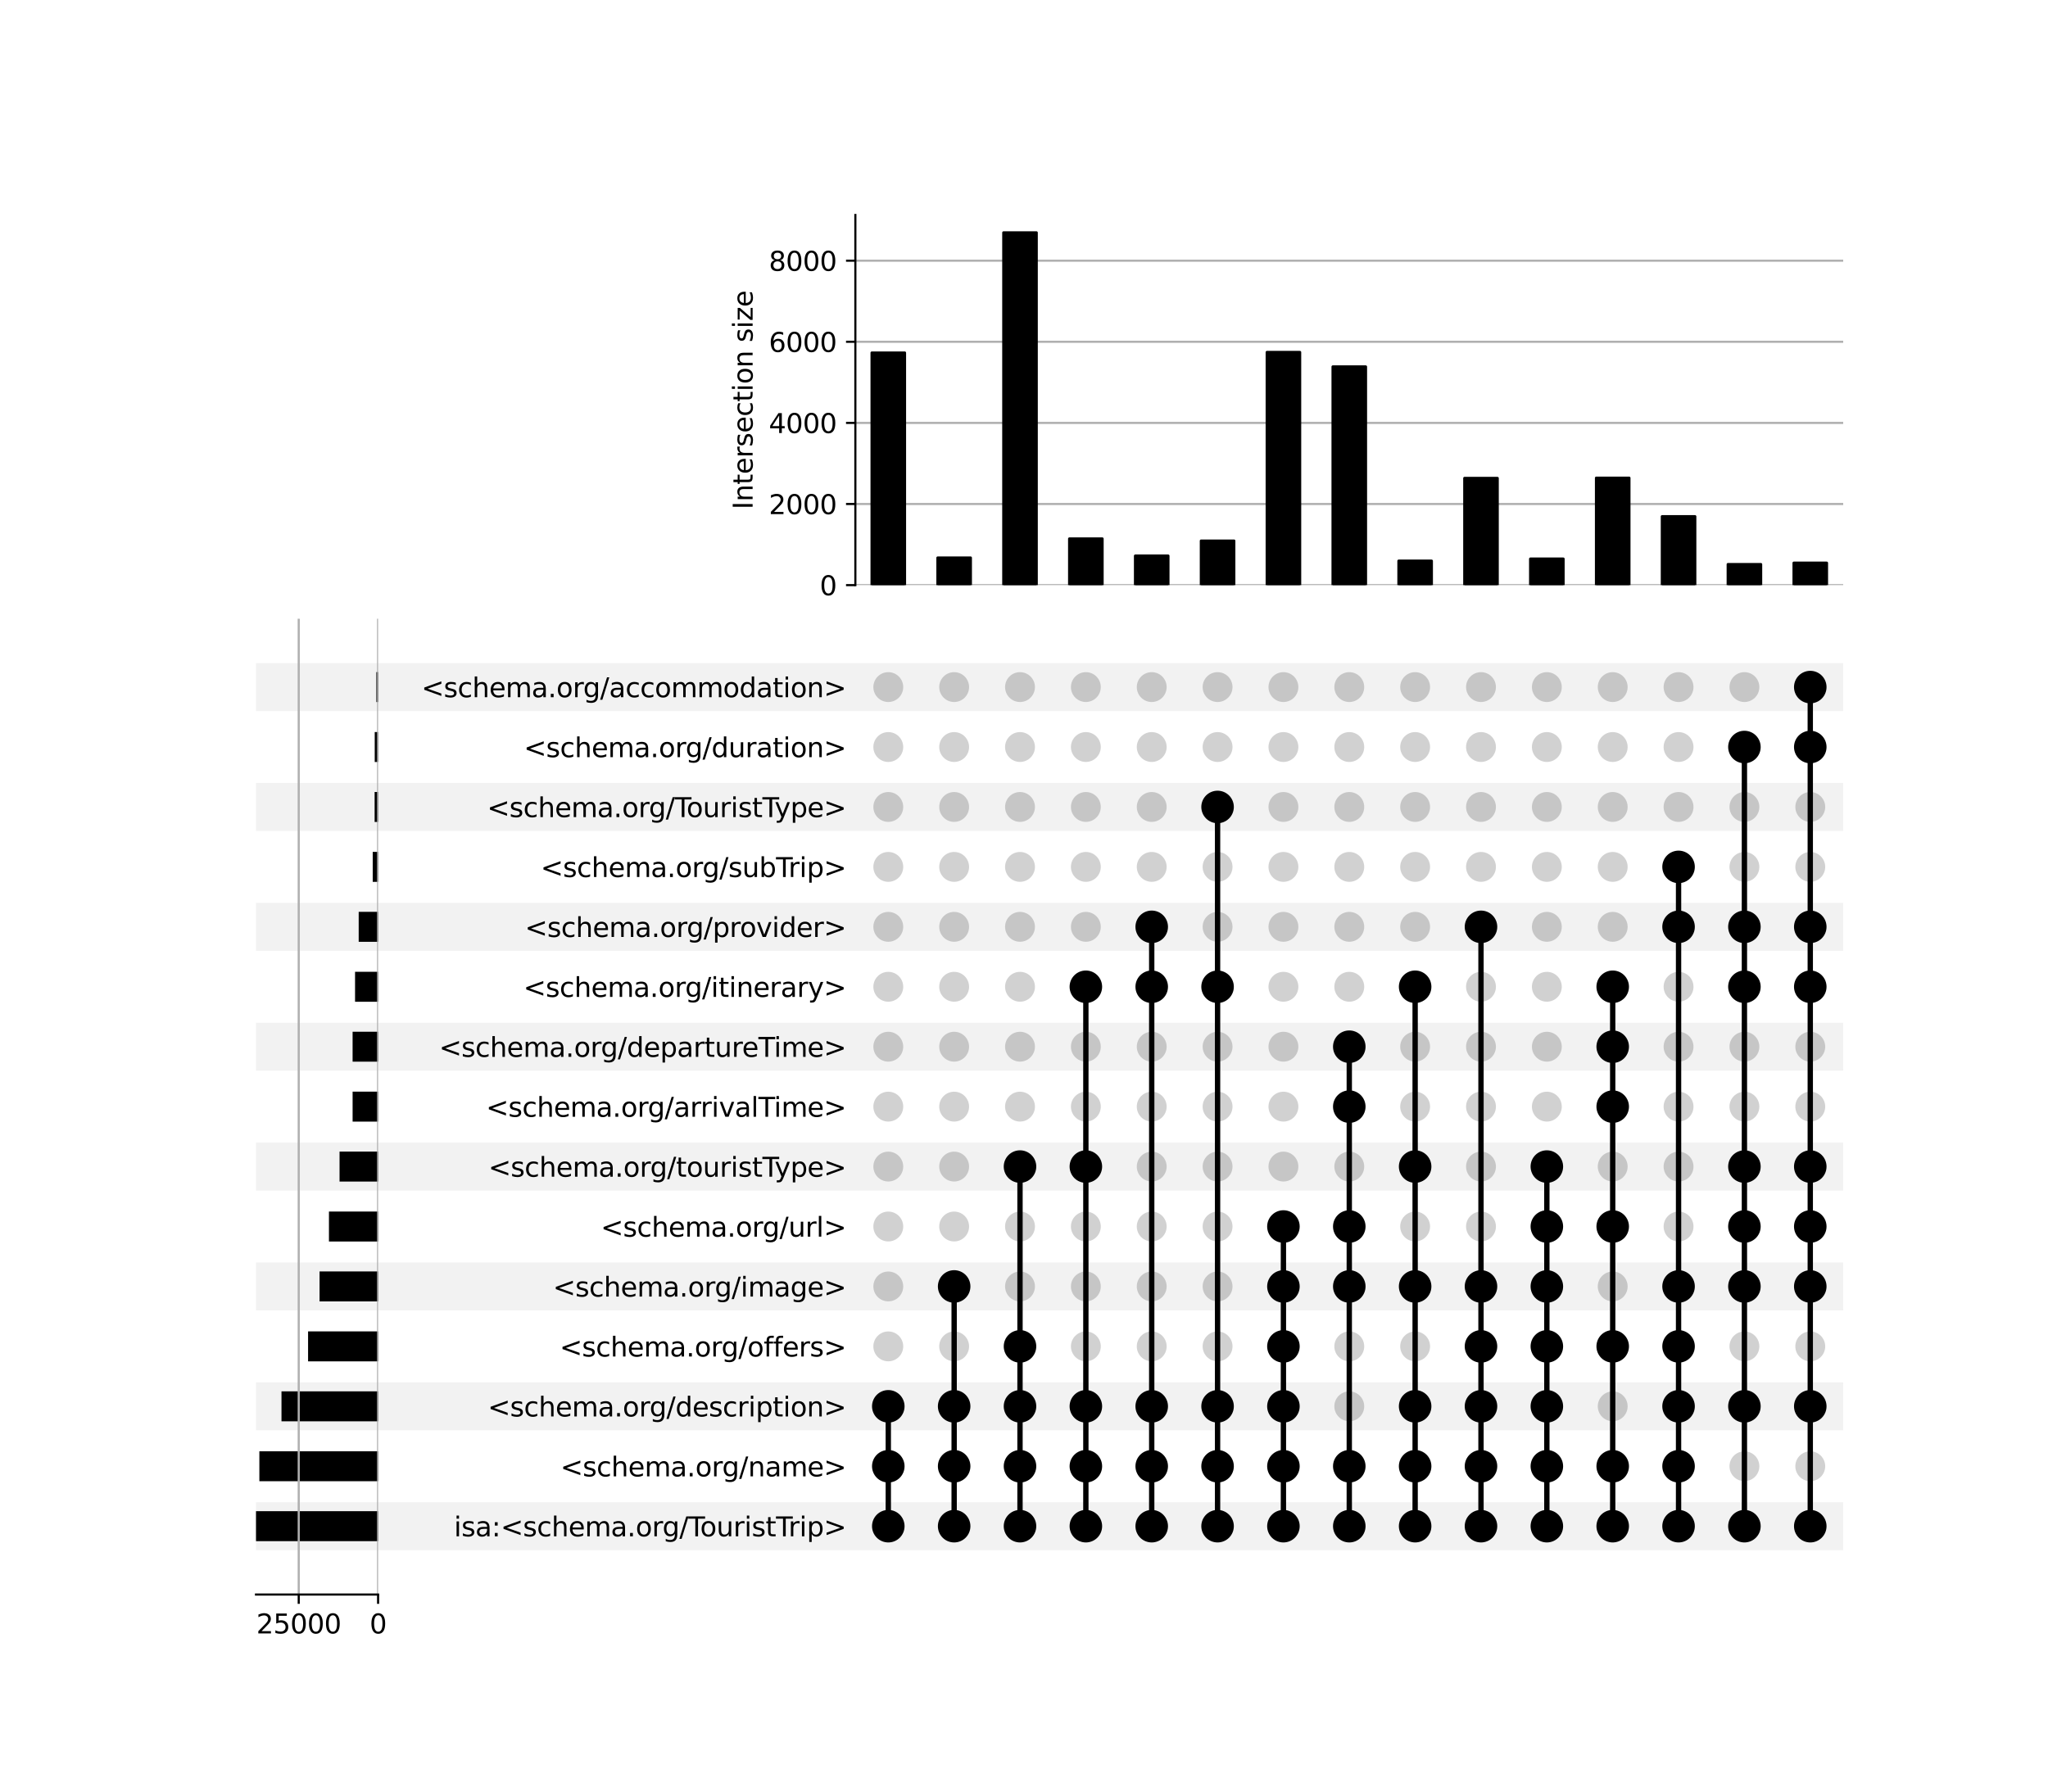 <?xml version="1.0" encoding="utf-8" standalone="no"?>
<!DOCTYPE svg PUBLIC "-//W3C//DTD SVG 1.1//EN"
  "http://www.w3.org/Graphics/SVG/1.1/DTD/svg11.dtd">
<svg xmlns:xlink="http://www.w3.org/1999/xlink" width="768pt" height="672pt" viewBox="0 0 768 672" xmlns="http://www.w3.org/2000/svg" version="1.1">
 <defs>
  <style type="text/css">*{stroke-linejoin: round; stroke-linecap: butt}</style>
 </defs>
 <g id="figure_1">
  <g id="patch_1">
   <path d="M 0 672 
L 768 672 
L 768 0 
L 0 0 
z
" style="fill: #ffffff"/>
  </g>
  <g id="axes_1">
   <g id="patch_2">
    <path d="M 96 581.444 
L 691.2 581.444 
L 691.2 563.459 
L 96 563.459 
z
" clip-path="url(#p09a5e0dddb)" style="fill-opacity: 0.051"/>
   </g>
   <g id="patch_3">
    <path d="M 96 536.481 
L 691.2 536.481 
L 691.2 518.497 
L 96 518.497 
z
" clip-path="url(#p09a5e0dddb)" style="fill-opacity: 0.051"/>
   </g>
   <g id="patch_4">
    <path d="M 96 491.519 
L 691.2 491.519 
L 691.2 473.534 
L 96 473.534 
z
" clip-path="url(#p09a5e0dddb)" style="fill-opacity: 0.051"/>
   </g>
   <g id="patch_5">
    <path d="M 96 446.557 
L 691.2 446.557 
L 691.2 428.572 
L 96 428.572 
z
" clip-path="url(#p09a5e0dddb)" style="fill-opacity: 0.051"/>
   </g>
   <g id="patch_6">
    <path d="M 96 401.594 
L 691.2 401.594 
L 691.2 383.609 
L 96 383.609 
z
" clip-path="url(#p09a5e0dddb)" style="fill-opacity: 0.051"/>
   </g>
   <g id="patch_7">
    <path d="M 96 356.632 
L 691.2 356.632 
L 691.2 338.647 
L 96 338.647 
z
" clip-path="url(#p09a5e0dddb)" style="fill-opacity: 0.051"/>
   </g>
   <g id="patch_8">
    <path d="M 96 311.669 
L 691.2 311.669 
L 691.2 293.684 
L 96 293.684 
z
" clip-path="url(#p09a5e0dddb)" style="fill-opacity: 0.051"/>
   </g>
   <g id="patch_9">
    <path d="M 96 266.707 
L 691.2 266.707 
L 691.2 248.722 
L 96 248.722 
z
" clip-path="url(#p09a5e0dddb)" style="fill-opacity: 0.051"/>
   </g>
   <g id="matplotlib.axis_1"/>
   <g id="matplotlib.axis_2">
    <g id="ytick_1"/>
    <g id="ytick_2"/>
    <g id="ytick_3"/>
    <g id="ytick_4"/>
    <g id="ytick_5"/>
    <g id="ytick_6"/>
    <g id="ytick_7"/>
    <g id="ytick_8"/>
    <g id="ytick_9"/>
    <g id="ytick_10"/>
    <g id="ytick_11"/>
    <g id="ytick_12"/>
    <g id="ytick_13"/>
    <g id="ytick_14"/>
    <g id="ytick_15"/>
   </g>
  </g>
  <g id="axes_2">
   <g id="matplotlib.axis_3">
    <g id="ytick_16">
     <g id="line2d_1"/>
     <g id="text_1">
      <!-- isa:&lt;schema.org/TouristTrip&gt; -->
      <g transform="translate(170.247 576.251) scale(0.1 -0.1)">
       <defs>
        <path id="DejaVuSans-69" d="M 603 3500 
L 1178 3500 
L 1178 0 
L 603 0 
L 603 3500 
z
M 603 4863 
L 1178 4863 
L 1178 4134 
L 603 4134 
L 603 4863 
z
" transform="scale(0.016)"/>
        <path id="DejaVuSans-73" d="M 2834 3397 
L 2834 2853 
Q 2591 2978 2328 3040 
Q 2066 3103 1784 3103 
Q 1356 3103 1142 2972 
Q 928 2841 928 2578 
Q 928 2378 1081 2264 
Q 1234 2150 1697 2047 
L 1894 2003 
Q 2506 1872 2764 1633 
Q 3022 1394 3022 966 
Q 3022 478 2636 193 
Q 2250 -91 1575 -91 
Q 1294 -91 989 -36 
Q 684 19 347 128 
L 347 722 
Q 666 556 975 473 
Q 1284 391 1588 391 
Q 1994 391 2212 530 
Q 2431 669 2431 922 
Q 2431 1156 2273 1281 
Q 2116 1406 1581 1522 
L 1381 1569 
Q 847 1681 609 1914 
Q 372 2147 372 2553 
Q 372 3047 722 3315 
Q 1072 3584 1716 3584 
Q 2034 3584 2315 3537 
Q 2597 3491 2834 3397 
z
" transform="scale(0.016)"/>
        <path id="DejaVuSans-61" d="M 2194 1759 
Q 1497 1759 1228 1600 
Q 959 1441 959 1056 
Q 959 750 1161 570 
Q 1363 391 1709 391 
Q 2188 391 2477 730 
Q 2766 1069 2766 1631 
L 2766 1759 
L 2194 1759 
z
M 3341 1997 
L 3341 0 
L 2766 0 
L 2766 531 
Q 2569 213 2275 61 
Q 1981 -91 1556 -91 
Q 1019 -91 701 211 
Q 384 513 384 1019 
Q 384 1609 779 1909 
Q 1175 2209 1959 2209 
L 2766 2209 
L 2766 2266 
Q 2766 2663 2505 2880 
Q 2244 3097 1772 3097 
Q 1472 3097 1187 3025 
Q 903 2953 641 2809 
L 641 3341 
Q 956 3463 1253 3523 
Q 1550 3584 1831 3584 
Q 2591 3584 2966 3190 
Q 3341 2797 3341 1997 
z
" transform="scale(0.016)"/>
        <path id="DejaVuSans-3a" d="M 750 794 
L 1409 794 
L 1409 0 
L 750 0 
L 750 794 
z
M 750 3309 
L 1409 3309 
L 1409 2516 
L 750 2516 
L 750 3309 
z
" transform="scale(0.016)"/>
        <path id="DejaVuSans-3c" d="M 4684 3150 
L 1459 2003 
L 4684 863 
L 4684 294 
L 678 1747 
L 678 2266 
L 4684 3719 
L 4684 3150 
z
" transform="scale(0.016)"/>
        <path id="DejaVuSans-63" d="M 3122 3366 
L 3122 2828 
Q 2878 2963 2633 3030 
Q 2388 3097 2138 3097 
Q 1578 3097 1268 2742 
Q 959 2388 959 1747 
Q 959 1106 1268 751 
Q 1578 397 2138 397 
Q 2388 397 2633 464 
Q 2878 531 3122 666 
L 3122 134 
Q 2881 22 2623 -34 
Q 2366 -91 2075 -91 
Q 1284 -91 818 406 
Q 353 903 353 1747 
Q 353 2603 823 3093 
Q 1294 3584 2113 3584 
Q 2378 3584 2631 3529 
Q 2884 3475 3122 3366 
z
" transform="scale(0.016)"/>
        <path id="DejaVuSans-68" d="M 3513 2113 
L 3513 0 
L 2938 0 
L 2938 2094 
Q 2938 2591 2744 2837 
Q 2550 3084 2163 3084 
Q 1697 3084 1428 2787 
Q 1159 2491 1159 1978 
L 1159 0 
L 581 0 
L 581 4863 
L 1159 4863 
L 1159 2956 
Q 1366 3272 1645 3428 
Q 1925 3584 2291 3584 
Q 2894 3584 3203 3211 
Q 3513 2838 3513 2113 
z
" transform="scale(0.016)"/>
        <path id="DejaVuSans-65" d="M 3597 1894 
L 3597 1613 
L 953 1613 
Q 991 1019 1311 708 
Q 1631 397 2203 397 
Q 2534 397 2845 478 
Q 3156 559 3463 722 
L 3463 178 
Q 3153 47 2828 -22 
Q 2503 -91 2169 -91 
Q 1331 -91 842 396 
Q 353 884 353 1716 
Q 353 2575 817 3079 
Q 1281 3584 2069 3584 
Q 2775 3584 3186 3129 
Q 3597 2675 3597 1894 
z
M 3022 2063 
Q 3016 2534 2758 2815 
Q 2500 3097 2075 3097 
Q 1594 3097 1305 2825 
Q 1016 2553 972 2059 
L 3022 2063 
z
" transform="scale(0.016)"/>
        <path id="DejaVuSans-6d" d="M 3328 2828 
Q 3544 3216 3844 3400 
Q 4144 3584 4550 3584 
Q 5097 3584 5394 3201 
Q 5691 2819 5691 2113 
L 5691 0 
L 5113 0 
L 5113 2094 
Q 5113 2597 4934 2840 
Q 4756 3084 4391 3084 
Q 3944 3084 3684 2787 
Q 3425 2491 3425 1978 
L 3425 0 
L 2847 0 
L 2847 2094 
Q 2847 2600 2669 2842 
Q 2491 3084 2119 3084 
Q 1678 3084 1418 2786 
Q 1159 2488 1159 1978 
L 1159 0 
L 581 0 
L 581 3500 
L 1159 3500 
L 1159 2956 
Q 1356 3278 1631 3431 
Q 1906 3584 2284 3584 
Q 2666 3584 2933 3390 
Q 3200 3197 3328 2828 
z
" transform="scale(0.016)"/>
        <path id="DejaVuSans-2e" d="M 684 794 
L 1344 794 
L 1344 0 
L 684 0 
L 684 794 
z
" transform="scale(0.016)"/>
        <path id="DejaVuSans-6f" d="M 1959 3097 
Q 1497 3097 1228 2736 
Q 959 2375 959 1747 
Q 959 1119 1226 758 
Q 1494 397 1959 397 
Q 2419 397 2687 759 
Q 2956 1122 2956 1747 
Q 2956 2369 2687 2733 
Q 2419 3097 1959 3097 
z
M 1959 3584 
Q 2709 3584 3137 3096 
Q 3566 2609 3566 1747 
Q 3566 888 3137 398 
Q 2709 -91 1959 -91 
Q 1206 -91 779 398 
Q 353 888 353 1747 
Q 353 2609 779 3096 
Q 1206 3584 1959 3584 
z
" transform="scale(0.016)"/>
        <path id="DejaVuSans-72" d="M 2631 2963 
Q 2534 3019 2420 3045 
Q 2306 3072 2169 3072 
Q 1681 3072 1420 2755 
Q 1159 2438 1159 1844 
L 1159 0 
L 581 0 
L 581 3500 
L 1159 3500 
L 1159 2956 
Q 1341 3275 1631 3429 
Q 1922 3584 2338 3584 
Q 2397 3584 2469 3576 
Q 2541 3569 2628 3553 
L 2631 2963 
z
" transform="scale(0.016)"/>
        <path id="DejaVuSans-67" d="M 2906 1791 
Q 2906 2416 2648 2759 
Q 2391 3103 1925 3103 
Q 1463 3103 1205 2759 
Q 947 2416 947 1791 
Q 947 1169 1205 825 
Q 1463 481 1925 481 
Q 2391 481 2648 825 
Q 2906 1169 2906 1791 
z
M 3481 434 
Q 3481 -459 3084 -895 
Q 2688 -1331 1869 -1331 
Q 1566 -1331 1297 -1286 
Q 1028 -1241 775 -1147 
L 775 -588 
Q 1028 -725 1275 -790 
Q 1522 -856 1778 -856 
Q 2344 -856 2625 -561 
Q 2906 -266 2906 331 
L 2906 616 
Q 2728 306 2450 153 
Q 2172 0 1784 0 
Q 1141 0 747 490 
Q 353 981 353 1791 
Q 353 2603 747 3093 
Q 1141 3584 1784 3584 
Q 2172 3584 2450 3431 
Q 2728 3278 2906 2969 
L 2906 3500 
L 3481 3500 
L 3481 434 
z
" transform="scale(0.016)"/>
        <path id="DejaVuSans-2f" d="M 1625 4666 
L 2156 4666 
L 531 -594 
L 0 -594 
L 1625 4666 
z
" transform="scale(0.016)"/>
        <path id="DejaVuSans-54" d="M -19 4666 
L 3928 4666 
L 3928 4134 
L 2272 4134 
L 2272 0 
L 1638 0 
L 1638 4134 
L -19 4134 
L -19 4666 
z
" transform="scale(0.016)"/>
        <path id="DejaVuSans-75" d="M 544 1381 
L 544 3500 
L 1119 3500 
L 1119 1403 
Q 1119 906 1312 657 
Q 1506 409 1894 409 
Q 2359 409 2629 706 
Q 2900 1003 2900 1516 
L 2900 3500 
L 3475 3500 
L 3475 0 
L 2900 0 
L 2900 538 
Q 2691 219 2414 64 
Q 2138 -91 1772 -91 
Q 1169 -91 856 284 
Q 544 659 544 1381 
z
M 1991 3584 
L 1991 3584 
z
" transform="scale(0.016)"/>
        <path id="DejaVuSans-74" d="M 1172 4494 
L 1172 3500 
L 2356 3500 
L 2356 3053 
L 1172 3053 
L 1172 1153 
Q 1172 725 1289 603 
Q 1406 481 1766 481 
L 2356 481 
L 2356 0 
L 1766 0 
Q 1100 0 847 248 
Q 594 497 594 1153 
L 594 3053 
L 172 3053 
L 172 3500 
L 594 3500 
L 594 4494 
L 1172 4494 
z
" transform="scale(0.016)"/>
        <path id="DejaVuSans-70" d="M 1159 525 
L 1159 -1331 
L 581 -1331 
L 581 3500 
L 1159 3500 
L 1159 2969 
Q 1341 3281 1617 3432 
Q 1894 3584 2278 3584 
Q 2916 3584 3314 3078 
Q 3713 2572 3713 1747 
Q 3713 922 3314 415 
Q 2916 -91 2278 -91 
Q 1894 -91 1617 61 
Q 1341 213 1159 525 
z
M 3116 1747 
Q 3116 2381 2855 2742 
Q 2594 3103 2138 3103 
Q 1681 3103 1420 2742 
Q 1159 2381 1159 1747 
Q 1159 1113 1420 752 
Q 1681 391 2138 391 
Q 2594 391 2855 752 
Q 3116 1113 3116 1747 
z
" transform="scale(0.016)"/>
        <path id="DejaVuSans-3e" d="M 678 3150 
L 678 3719 
L 4684 2266 
L 4684 1747 
L 678 294 
L 678 863 
L 3897 2003 
L 678 3150 
z
" transform="scale(0.016)"/>
       </defs>
       <use xlink:href="#DejaVuSans-69"/>
       <use xlink:href="#DejaVuSans-73" x="27.783"/>
       <use xlink:href="#DejaVuSans-61" x="79.883"/>
       <use xlink:href="#DejaVuSans-3a" x="141.162"/>
       <use xlink:href="#DejaVuSans-3c" x="174.854"/>
       <use xlink:href="#DejaVuSans-73" x="258.643"/>
       <use xlink:href="#DejaVuSans-63" x="310.742"/>
       <use xlink:href="#DejaVuSans-68" x="365.723"/>
       <use xlink:href="#DejaVuSans-65" x="429.102"/>
       <use xlink:href="#DejaVuSans-6d" x="490.625"/>
       <use xlink:href="#DejaVuSans-61" x="588.037"/>
       <use xlink:href="#DejaVuSans-2e" x="649.316"/>
       <use xlink:href="#DejaVuSans-6f" x="681.104"/>
       <use xlink:href="#DejaVuSans-72" x="742.285"/>
       <use xlink:href="#DejaVuSans-67" x="781.648"/>
       <use xlink:href="#DejaVuSans-2f" x="845.125"/>
       <use xlink:href="#DejaVuSans-54" x="878.816"/>
       <use xlink:href="#DejaVuSans-6f" x="922.9"/>
       <use xlink:href="#DejaVuSans-75" x="984.082"/>
       <use xlink:href="#DejaVuSans-72" x="1047.461"/>
       <use xlink:href="#DejaVuSans-69" x="1088.574"/>
       <use xlink:href="#DejaVuSans-73" x="1116.357"/>
       <use xlink:href="#DejaVuSans-74" x="1168.457"/>
       <use xlink:href="#DejaVuSans-54" x="1207.666"/>
       <use xlink:href="#DejaVuSans-72" x="1254"/>
       <use xlink:href="#DejaVuSans-69" x="1295.113"/>
       <use xlink:href="#DejaVuSans-70" x="1322.896"/>
       <use xlink:href="#DejaVuSans-3e" x="1386.373"/>
      </g>
     </g>
    </g>
    <g id="ytick_17">
     <g id="line2d_2"/>
     <g id="text_2">
      <!-- &lt;schema.org/name&gt; -->
      <g transform="translate(210.125 553.769) scale(0.1 -0.1)">
       <defs>
        <path id="DejaVuSans-6e" d="M 3513 2113 
L 3513 0 
L 2938 0 
L 2938 2094 
Q 2938 2591 2744 2837 
Q 2550 3084 2163 3084 
Q 1697 3084 1428 2787 
Q 1159 2491 1159 1978 
L 1159 0 
L 581 0 
L 581 3500 
L 1159 3500 
L 1159 2956 
Q 1366 3272 1645 3428 
Q 1925 3584 2291 3584 
Q 2894 3584 3203 3211 
Q 3513 2838 3513 2113 
z
" transform="scale(0.016)"/>
       </defs>
       <use xlink:href="#DejaVuSans-3c"/>
       <use xlink:href="#DejaVuSans-73" x="83.789"/>
       <use xlink:href="#DejaVuSans-63" x="135.889"/>
       <use xlink:href="#DejaVuSans-68" x="190.869"/>
       <use xlink:href="#DejaVuSans-65" x="254.248"/>
       <use xlink:href="#DejaVuSans-6d" x="315.771"/>
       <use xlink:href="#DejaVuSans-61" x="413.184"/>
       <use xlink:href="#DejaVuSans-2e" x="474.463"/>
       <use xlink:href="#DejaVuSans-6f" x="506.25"/>
       <use xlink:href="#DejaVuSans-72" x="567.432"/>
       <use xlink:href="#DejaVuSans-67" x="606.795"/>
       <use xlink:href="#DejaVuSans-2f" x="670.271"/>
       <use xlink:href="#DejaVuSans-6e" x="703.963"/>
       <use xlink:href="#DejaVuSans-61" x="767.342"/>
       <use xlink:href="#DejaVuSans-6d" x="828.621"/>
       <use xlink:href="#DejaVuSans-65" x="926.033"/>
       <use xlink:href="#DejaVuSans-3e" x="987.557"/>
      </g>
     </g>
    </g>
    <g id="ytick_18">
     <g id="line2d_3"/>
     <g id="text_3">
      <!-- &lt;schema.org/description&gt; -->
      <g transform="translate(182.883 531.288) scale(0.1 -0.1)">
       <defs>
        <path id="DejaVuSans-64" d="M 2906 2969 
L 2906 4863 
L 3481 4863 
L 3481 0 
L 2906 0 
L 2906 525 
Q 2725 213 2448 61 
Q 2172 -91 1784 -91 
Q 1150 -91 751 415 
Q 353 922 353 1747 
Q 353 2572 751 3078 
Q 1150 3584 1784 3584 
Q 2172 3584 2448 3432 
Q 2725 3281 2906 2969 
z
M 947 1747 
Q 947 1113 1208 752 
Q 1469 391 1925 391 
Q 2381 391 2643 752 
Q 2906 1113 2906 1747 
Q 2906 2381 2643 2742 
Q 2381 3103 1925 3103 
Q 1469 3103 1208 2742 
Q 947 2381 947 1747 
z
" transform="scale(0.016)"/>
       </defs>
       <use xlink:href="#DejaVuSans-3c"/>
       <use xlink:href="#DejaVuSans-73" x="83.789"/>
       <use xlink:href="#DejaVuSans-63" x="135.889"/>
       <use xlink:href="#DejaVuSans-68" x="190.869"/>
       <use xlink:href="#DejaVuSans-65" x="254.248"/>
       <use xlink:href="#DejaVuSans-6d" x="315.771"/>
       <use xlink:href="#DejaVuSans-61" x="413.184"/>
       <use xlink:href="#DejaVuSans-2e" x="474.463"/>
       <use xlink:href="#DejaVuSans-6f" x="506.25"/>
       <use xlink:href="#DejaVuSans-72" x="567.432"/>
       <use xlink:href="#DejaVuSans-67" x="606.795"/>
       <use xlink:href="#DejaVuSans-2f" x="670.271"/>
       <use xlink:href="#DejaVuSans-64" x="703.963"/>
       <use xlink:href="#DejaVuSans-65" x="767.439"/>
       <use xlink:href="#DejaVuSans-73" x="828.963"/>
       <use xlink:href="#DejaVuSans-63" x="881.062"/>
       <use xlink:href="#DejaVuSans-72" x="936.043"/>
       <use xlink:href="#DejaVuSans-69" x="977.156"/>
       <use xlink:href="#DejaVuSans-70" x="1004.939"/>
       <use xlink:href="#DejaVuSans-74" x="1068.416"/>
       <use xlink:href="#DejaVuSans-69" x="1107.625"/>
       <use xlink:href="#DejaVuSans-6f" x="1135.408"/>
       <use xlink:href="#DejaVuSans-6e" x="1196.59"/>
       <use xlink:href="#DejaVuSans-3e" x="1259.969"/>
      </g>
     </g>
    </g>
    <g id="ytick_19">
     <g id="line2d_4"/>
     <g id="text_4">
      <!-- &lt;schema.org/offers&gt; -->
      <g transform="translate(209.851 508.807) scale(0.1 -0.1)">
       <defs>
        <path id="DejaVuSans-66" d="M 2375 4863 
L 2375 4384 
L 1825 4384 
Q 1516 4384 1395 4259 
Q 1275 4134 1275 3809 
L 1275 3500 
L 2222 3500 
L 2222 3053 
L 1275 3053 
L 1275 0 
L 697 0 
L 697 3053 
L 147 3053 
L 147 3500 
L 697 3500 
L 697 3744 
Q 697 4328 969 4595 
Q 1241 4863 1831 4863 
L 2375 4863 
z
" transform="scale(0.016)"/>
       </defs>
       <use xlink:href="#DejaVuSans-3c"/>
       <use xlink:href="#DejaVuSans-73" x="83.789"/>
       <use xlink:href="#DejaVuSans-63" x="135.889"/>
       <use xlink:href="#DejaVuSans-68" x="190.869"/>
       <use xlink:href="#DejaVuSans-65" x="254.248"/>
       <use xlink:href="#DejaVuSans-6d" x="315.771"/>
       <use xlink:href="#DejaVuSans-61" x="413.184"/>
       <use xlink:href="#DejaVuSans-2e" x="474.463"/>
       <use xlink:href="#DejaVuSans-6f" x="506.25"/>
       <use xlink:href="#DejaVuSans-72" x="567.432"/>
       <use xlink:href="#DejaVuSans-67" x="606.795"/>
       <use xlink:href="#DejaVuSans-2f" x="670.271"/>
       <use xlink:href="#DejaVuSans-6f" x="703.963"/>
       <use xlink:href="#DejaVuSans-66" x="765.145"/>
       <use xlink:href="#DejaVuSans-66" x="800.35"/>
       <use xlink:href="#DejaVuSans-65" x="835.555"/>
       <use xlink:href="#DejaVuSans-72" x="897.078"/>
       <use xlink:href="#DejaVuSans-73" x="938.191"/>
       <use xlink:href="#DejaVuSans-3e" x="990.291"/>
      </g>
     </g>
    </g>
    <g id="ytick_20">
     <g id="line2d_5"/>
     <g id="text_5">
      <!-- &lt;schema.org/image&gt; -->
      <g transform="translate(207.336 486.326) scale(0.1 -0.1)">
       <use xlink:href="#DejaVuSans-3c"/>
       <use xlink:href="#DejaVuSans-73" x="83.789"/>
       <use xlink:href="#DejaVuSans-63" x="135.889"/>
       <use xlink:href="#DejaVuSans-68" x="190.869"/>
       <use xlink:href="#DejaVuSans-65" x="254.248"/>
       <use xlink:href="#DejaVuSans-6d" x="315.771"/>
       <use xlink:href="#DejaVuSans-61" x="413.184"/>
       <use xlink:href="#DejaVuSans-2e" x="474.463"/>
       <use xlink:href="#DejaVuSans-6f" x="506.25"/>
       <use xlink:href="#DejaVuSans-72" x="567.432"/>
       <use xlink:href="#DejaVuSans-67" x="606.795"/>
       <use xlink:href="#DejaVuSans-2f" x="670.271"/>
       <use xlink:href="#DejaVuSans-69" x="703.963"/>
       <use xlink:href="#DejaVuSans-6d" x="731.746"/>
       <use xlink:href="#DejaVuSans-61" x="829.158"/>
       <use xlink:href="#DejaVuSans-67" x="890.438"/>
       <use xlink:href="#DejaVuSans-65" x="953.914"/>
       <use xlink:href="#DejaVuSans-3e" x="1015.438"/>
      </g>
     </g>
    </g>
    <g id="ytick_21">
     <g id="line2d_6"/>
     <g id="text_6">
      <!-- &lt;schema.org/url&gt; -->
      <g transform="translate(225.258 463.845) scale(0.1 -0.1)">
       <defs>
        <path id="DejaVuSans-6c" d="M 603 4863 
L 1178 4863 
L 1178 0 
L 603 0 
L 603 4863 
z
" transform="scale(0.016)"/>
       </defs>
       <use xlink:href="#DejaVuSans-3c"/>
       <use xlink:href="#DejaVuSans-73" x="83.789"/>
       <use xlink:href="#DejaVuSans-63" x="135.889"/>
       <use xlink:href="#DejaVuSans-68" x="190.869"/>
       <use xlink:href="#DejaVuSans-65" x="254.248"/>
       <use xlink:href="#DejaVuSans-6d" x="315.771"/>
       <use xlink:href="#DejaVuSans-61" x="413.184"/>
       <use xlink:href="#DejaVuSans-2e" x="474.463"/>
       <use xlink:href="#DejaVuSans-6f" x="506.25"/>
       <use xlink:href="#DejaVuSans-72" x="567.432"/>
       <use xlink:href="#DejaVuSans-67" x="606.795"/>
       <use xlink:href="#DejaVuSans-2f" x="670.271"/>
       <use xlink:href="#DejaVuSans-75" x="703.963"/>
       <use xlink:href="#DejaVuSans-72" x="767.342"/>
       <use xlink:href="#DejaVuSans-6c" x="808.455"/>
       <use xlink:href="#DejaVuSans-3e" x="836.238"/>
      </g>
     </g>
    </g>
    <g id="ytick_22">
     <g id="line2d_7"/>
     <g id="text_7">
      <!-- &lt;schema.org/touristType&gt; -->
      <g transform="translate(183.123 441.363) scale(0.1 -0.1)">
       <defs>
        <path id="DejaVuSans-79" d="M 2059 -325 
Q 1816 -950 1584 -1140 
Q 1353 -1331 966 -1331 
L 506 -1331 
L 506 -850 
L 844 -850 
Q 1081 -850 1212 -737 
Q 1344 -625 1503 -206 
L 1606 56 
L 191 3500 
L 800 3500 
L 1894 763 
L 2988 3500 
L 3597 3500 
L 2059 -325 
z
" transform="scale(0.016)"/>
       </defs>
       <use xlink:href="#DejaVuSans-3c"/>
       <use xlink:href="#DejaVuSans-73" x="83.789"/>
       <use xlink:href="#DejaVuSans-63" x="135.889"/>
       <use xlink:href="#DejaVuSans-68" x="190.869"/>
       <use xlink:href="#DejaVuSans-65" x="254.248"/>
       <use xlink:href="#DejaVuSans-6d" x="315.771"/>
       <use xlink:href="#DejaVuSans-61" x="413.184"/>
       <use xlink:href="#DejaVuSans-2e" x="474.463"/>
       <use xlink:href="#DejaVuSans-6f" x="506.25"/>
       <use xlink:href="#DejaVuSans-72" x="567.432"/>
       <use xlink:href="#DejaVuSans-67" x="606.795"/>
       <use xlink:href="#DejaVuSans-2f" x="670.271"/>
       <use xlink:href="#DejaVuSans-74" x="703.963"/>
       <use xlink:href="#DejaVuSans-6f" x="743.172"/>
       <use xlink:href="#DejaVuSans-75" x="804.354"/>
       <use xlink:href="#DejaVuSans-72" x="867.732"/>
       <use xlink:href="#DejaVuSans-69" x="908.846"/>
       <use xlink:href="#DejaVuSans-73" x="936.629"/>
       <use xlink:href="#DejaVuSans-74" x="988.729"/>
       <use xlink:href="#DejaVuSans-54" x="1027.938"/>
       <use xlink:href="#DejaVuSans-79" x="1073.396"/>
       <use xlink:href="#DejaVuSans-70" x="1132.576"/>
       <use xlink:href="#DejaVuSans-65" x="1196.053"/>
       <use xlink:href="#DejaVuSans-3e" x="1257.576"/>
      </g>
     </g>
    </g>
    <g id="ytick_23">
     <g id="line2d_8"/>
     <g id="text_8">
      <!-- &lt;schema.org/arrivalTime&gt; -->
      <g transform="translate(182.239 418.882) scale(0.1 -0.1)">
       <defs>
        <path id="DejaVuSans-76" d="M 191 3500 
L 800 3500 
L 1894 563 
L 2988 3500 
L 3597 3500 
L 2284 0 
L 1503 0 
L 191 3500 
z
" transform="scale(0.016)"/>
       </defs>
       <use xlink:href="#DejaVuSans-3c"/>
       <use xlink:href="#DejaVuSans-73" x="83.789"/>
       <use xlink:href="#DejaVuSans-63" x="135.889"/>
       <use xlink:href="#DejaVuSans-68" x="190.869"/>
       <use xlink:href="#DejaVuSans-65" x="254.248"/>
       <use xlink:href="#DejaVuSans-6d" x="315.771"/>
       <use xlink:href="#DejaVuSans-61" x="413.184"/>
       <use xlink:href="#DejaVuSans-2e" x="474.463"/>
       <use xlink:href="#DejaVuSans-6f" x="506.25"/>
       <use xlink:href="#DejaVuSans-72" x="567.432"/>
       <use xlink:href="#DejaVuSans-67" x="606.795"/>
       <use xlink:href="#DejaVuSans-2f" x="670.271"/>
       <use xlink:href="#DejaVuSans-61" x="703.963"/>
       <use xlink:href="#DejaVuSans-72" x="765.242"/>
       <use xlink:href="#DejaVuSans-72" x="804.605"/>
       <use xlink:href="#DejaVuSans-69" x="845.719"/>
       <use xlink:href="#DejaVuSans-76" x="873.502"/>
       <use xlink:href="#DejaVuSans-61" x="932.682"/>
       <use xlink:href="#DejaVuSans-6c" x="993.961"/>
       <use xlink:href="#DejaVuSans-54" x="1021.744"/>
       <use xlink:href="#DejaVuSans-69" x="1079.703"/>
       <use xlink:href="#DejaVuSans-6d" x="1107.486"/>
       <use xlink:href="#DejaVuSans-65" x="1204.898"/>
       <use xlink:href="#DejaVuSans-3e" x="1266.422"/>
      </g>
     </g>
    </g>
    <g id="ytick_24">
     <g id="line2d_9"/>
     <g id="text_9">
      <!-- &lt;schema.org/departureTime&gt; -->
      <g transform="translate(164.631 396.401) scale(0.1 -0.1)">
       <use xlink:href="#DejaVuSans-3c"/>
       <use xlink:href="#DejaVuSans-73" x="83.789"/>
       <use xlink:href="#DejaVuSans-63" x="135.889"/>
       <use xlink:href="#DejaVuSans-68" x="190.869"/>
       <use xlink:href="#DejaVuSans-65" x="254.248"/>
       <use xlink:href="#DejaVuSans-6d" x="315.771"/>
       <use xlink:href="#DejaVuSans-61" x="413.184"/>
       <use xlink:href="#DejaVuSans-2e" x="474.463"/>
       <use xlink:href="#DejaVuSans-6f" x="506.25"/>
       <use xlink:href="#DejaVuSans-72" x="567.432"/>
       <use xlink:href="#DejaVuSans-67" x="606.795"/>
       <use xlink:href="#DejaVuSans-2f" x="670.271"/>
       <use xlink:href="#DejaVuSans-64" x="703.963"/>
       <use xlink:href="#DejaVuSans-65" x="767.439"/>
       <use xlink:href="#DejaVuSans-70" x="828.963"/>
       <use xlink:href="#DejaVuSans-61" x="892.439"/>
       <use xlink:href="#DejaVuSans-72" x="953.719"/>
       <use xlink:href="#DejaVuSans-74" x="994.832"/>
       <use xlink:href="#DejaVuSans-75" x="1034.041"/>
       <use xlink:href="#DejaVuSans-72" x="1097.42"/>
       <use xlink:href="#DejaVuSans-65" x="1136.283"/>
       <use xlink:href="#DejaVuSans-54" x="1197.807"/>
       <use xlink:href="#DejaVuSans-69" x="1255.766"/>
       <use xlink:href="#DejaVuSans-6d" x="1283.549"/>
       <use xlink:href="#DejaVuSans-65" x="1380.961"/>
       <use xlink:href="#DejaVuSans-3e" x="1442.484"/>
      </g>
     </g>
    </g>
    <g id="ytick_25">
     <g id="line2d_10"/>
     <g id="text_10">
      <!-- &lt;schema.org/itinerary&gt; -->
      <g transform="translate(196.248 373.92) scale(0.1 -0.1)">
       <use xlink:href="#DejaVuSans-3c"/>
       <use xlink:href="#DejaVuSans-73" x="83.789"/>
       <use xlink:href="#DejaVuSans-63" x="135.889"/>
       <use xlink:href="#DejaVuSans-68" x="190.869"/>
       <use xlink:href="#DejaVuSans-65" x="254.248"/>
       <use xlink:href="#DejaVuSans-6d" x="315.771"/>
       <use xlink:href="#DejaVuSans-61" x="413.184"/>
       <use xlink:href="#DejaVuSans-2e" x="474.463"/>
       <use xlink:href="#DejaVuSans-6f" x="506.25"/>
       <use xlink:href="#DejaVuSans-72" x="567.432"/>
       <use xlink:href="#DejaVuSans-67" x="606.795"/>
       <use xlink:href="#DejaVuSans-2f" x="670.271"/>
       <use xlink:href="#DejaVuSans-69" x="703.963"/>
       <use xlink:href="#DejaVuSans-74" x="731.746"/>
       <use xlink:href="#DejaVuSans-69" x="770.955"/>
       <use xlink:href="#DejaVuSans-6e" x="798.738"/>
       <use xlink:href="#DejaVuSans-65" x="862.117"/>
       <use xlink:href="#DejaVuSans-72" x="923.641"/>
       <use xlink:href="#DejaVuSans-61" x="964.754"/>
       <use xlink:href="#DejaVuSans-72" x="1026.033"/>
       <use xlink:href="#DejaVuSans-79" x="1067.146"/>
       <use xlink:href="#DejaVuSans-3e" x="1126.326"/>
      </g>
     </g>
    </g>
    <g id="ytick_26">
     <g id="line2d_11"/>
     <g id="text_11">
      <!-- &lt;schema.org/provider&gt; -->
      <g transform="translate(196.822 351.439) scale(0.1 -0.1)">
       <use xlink:href="#DejaVuSans-3c"/>
       <use xlink:href="#DejaVuSans-73" x="83.789"/>
       <use xlink:href="#DejaVuSans-63" x="135.889"/>
       <use xlink:href="#DejaVuSans-68" x="190.869"/>
       <use xlink:href="#DejaVuSans-65" x="254.248"/>
       <use xlink:href="#DejaVuSans-6d" x="315.771"/>
       <use xlink:href="#DejaVuSans-61" x="413.184"/>
       <use xlink:href="#DejaVuSans-2e" x="474.463"/>
       <use xlink:href="#DejaVuSans-6f" x="506.25"/>
       <use xlink:href="#DejaVuSans-72" x="567.432"/>
       <use xlink:href="#DejaVuSans-67" x="606.795"/>
       <use xlink:href="#DejaVuSans-2f" x="670.271"/>
       <use xlink:href="#DejaVuSans-70" x="703.963"/>
       <use xlink:href="#DejaVuSans-72" x="767.439"/>
       <use xlink:href="#DejaVuSans-6f" x="806.303"/>
       <use xlink:href="#DejaVuSans-76" x="867.484"/>
       <use xlink:href="#DejaVuSans-69" x="926.664"/>
       <use xlink:href="#DejaVuSans-64" x="954.447"/>
       <use xlink:href="#DejaVuSans-65" x="1017.924"/>
       <use xlink:href="#DejaVuSans-72" x="1079.447"/>
       <use xlink:href="#DejaVuSans-3e" x="1120.561"/>
      </g>
     </g>
    </g>
    <g id="ytick_27">
     <g id="line2d_12"/>
     <g id="text_12">
      <!-- &lt;schema.org/subTrip&gt; -->
      <g transform="translate(202.719 328.957) scale(0.1 -0.1)">
       <defs>
        <path id="DejaVuSans-62" d="M 3116 1747 
Q 3116 2381 2855 2742 
Q 2594 3103 2138 3103 
Q 1681 3103 1420 2742 
Q 1159 2381 1159 1747 
Q 1159 1113 1420 752 
Q 1681 391 2138 391 
Q 2594 391 2855 752 
Q 3116 1113 3116 1747 
z
M 1159 2969 
Q 1341 3281 1617 3432 
Q 1894 3584 2278 3584 
Q 2916 3584 3314 3078 
Q 3713 2572 3713 1747 
Q 3713 922 3314 415 
Q 2916 -91 2278 -91 
Q 1894 -91 1617 61 
Q 1341 213 1159 525 
L 1159 0 
L 581 0 
L 581 4863 
L 1159 4863 
L 1159 2969 
z
" transform="scale(0.016)"/>
       </defs>
       <use xlink:href="#DejaVuSans-3c"/>
       <use xlink:href="#DejaVuSans-73" x="83.789"/>
       <use xlink:href="#DejaVuSans-63" x="135.889"/>
       <use xlink:href="#DejaVuSans-68" x="190.869"/>
       <use xlink:href="#DejaVuSans-65" x="254.248"/>
       <use xlink:href="#DejaVuSans-6d" x="315.771"/>
       <use xlink:href="#DejaVuSans-61" x="413.184"/>
       <use xlink:href="#DejaVuSans-2e" x="474.463"/>
       <use xlink:href="#DejaVuSans-6f" x="506.25"/>
       <use xlink:href="#DejaVuSans-72" x="567.432"/>
       <use xlink:href="#DejaVuSans-67" x="606.795"/>
       <use xlink:href="#DejaVuSans-2f" x="670.271"/>
       <use xlink:href="#DejaVuSans-73" x="703.963"/>
       <use xlink:href="#DejaVuSans-75" x="756.062"/>
       <use xlink:href="#DejaVuSans-62" x="819.441"/>
       <use xlink:href="#DejaVuSans-54" x="882.918"/>
       <use xlink:href="#DejaVuSans-72" x="929.252"/>
       <use xlink:href="#DejaVuSans-69" x="970.365"/>
       <use xlink:href="#DejaVuSans-70" x="998.148"/>
       <use xlink:href="#DejaVuSans-3e" x="1061.625"/>
      </g>
     </g>
    </g>
    <g id="ytick_28">
     <g id="line2d_13"/>
     <g id="text_13">
      <!-- &lt;schema.org/TouristType&gt; -->
      <g transform="translate(182.636 306.476) scale(0.1 -0.1)">
       <use xlink:href="#DejaVuSans-3c"/>
       <use xlink:href="#DejaVuSans-73" x="83.789"/>
       <use xlink:href="#DejaVuSans-63" x="135.889"/>
       <use xlink:href="#DejaVuSans-68" x="190.869"/>
       <use xlink:href="#DejaVuSans-65" x="254.248"/>
       <use xlink:href="#DejaVuSans-6d" x="315.771"/>
       <use xlink:href="#DejaVuSans-61" x="413.184"/>
       <use xlink:href="#DejaVuSans-2e" x="474.463"/>
       <use xlink:href="#DejaVuSans-6f" x="506.25"/>
       <use xlink:href="#DejaVuSans-72" x="567.432"/>
       <use xlink:href="#DejaVuSans-67" x="606.795"/>
       <use xlink:href="#DejaVuSans-2f" x="670.271"/>
       <use xlink:href="#DejaVuSans-54" x="703.963"/>
       <use xlink:href="#DejaVuSans-6f" x="748.047"/>
       <use xlink:href="#DejaVuSans-75" x="809.229"/>
       <use xlink:href="#DejaVuSans-72" x="872.607"/>
       <use xlink:href="#DejaVuSans-69" x="913.721"/>
       <use xlink:href="#DejaVuSans-73" x="941.504"/>
       <use xlink:href="#DejaVuSans-74" x="993.604"/>
       <use xlink:href="#DejaVuSans-54" x="1032.812"/>
       <use xlink:href="#DejaVuSans-79" x="1078.271"/>
       <use xlink:href="#DejaVuSans-70" x="1137.451"/>
       <use xlink:href="#DejaVuSans-65" x="1200.928"/>
       <use xlink:href="#DejaVuSans-3e" x="1262.451"/>
      </g>
     </g>
    </g>
    <g id="ytick_29">
     <g id="line2d_14"/>
     <g id="text_14">
      <!-- &lt;schema.org/duration&gt; -->
      <g transform="translate(196.405 283.995) scale(0.1 -0.1)">
       <use xlink:href="#DejaVuSans-3c"/>
       <use xlink:href="#DejaVuSans-73" x="83.789"/>
       <use xlink:href="#DejaVuSans-63" x="135.889"/>
       <use xlink:href="#DejaVuSans-68" x="190.869"/>
       <use xlink:href="#DejaVuSans-65" x="254.248"/>
       <use xlink:href="#DejaVuSans-6d" x="315.771"/>
       <use xlink:href="#DejaVuSans-61" x="413.184"/>
       <use xlink:href="#DejaVuSans-2e" x="474.463"/>
       <use xlink:href="#DejaVuSans-6f" x="506.25"/>
       <use xlink:href="#DejaVuSans-72" x="567.432"/>
       <use xlink:href="#DejaVuSans-67" x="606.795"/>
       <use xlink:href="#DejaVuSans-2f" x="670.271"/>
       <use xlink:href="#DejaVuSans-64" x="703.963"/>
       <use xlink:href="#DejaVuSans-75" x="767.439"/>
       <use xlink:href="#DejaVuSans-72" x="830.818"/>
       <use xlink:href="#DejaVuSans-61" x="871.932"/>
       <use xlink:href="#DejaVuSans-74" x="933.211"/>
       <use xlink:href="#DejaVuSans-69" x="972.42"/>
       <use xlink:href="#DejaVuSans-6f" x="1000.203"/>
       <use xlink:href="#DejaVuSans-6e" x="1061.385"/>
       <use xlink:href="#DejaVuSans-3e" x="1124.764"/>
      </g>
     </g>
    </g>
    <g id="ytick_30">
     <g id="line2d_15"/>
     <g id="text_15">
      <!-- &lt;schema.org/accommodation&gt; -->
      <g transform="translate(158.009 261.514) scale(0.1 -0.1)">
       <use xlink:href="#DejaVuSans-3c"/>
       <use xlink:href="#DejaVuSans-73" x="83.789"/>
       <use xlink:href="#DejaVuSans-63" x="135.889"/>
       <use xlink:href="#DejaVuSans-68" x="190.869"/>
       <use xlink:href="#DejaVuSans-65" x="254.248"/>
       <use xlink:href="#DejaVuSans-6d" x="315.771"/>
       <use xlink:href="#DejaVuSans-61" x="413.184"/>
       <use xlink:href="#DejaVuSans-2e" x="474.463"/>
       <use xlink:href="#DejaVuSans-6f" x="506.25"/>
       <use xlink:href="#DejaVuSans-72" x="567.432"/>
       <use xlink:href="#DejaVuSans-67" x="606.795"/>
       <use xlink:href="#DejaVuSans-2f" x="670.271"/>
       <use xlink:href="#DejaVuSans-61" x="703.963"/>
       <use xlink:href="#DejaVuSans-63" x="765.242"/>
       <use xlink:href="#DejaVuSans-63" x="820.223"/>
       <use xlink:href="#DejaVuSans-6f" x="875.203"/>
       <use xlink:href="#DejaVuSans-6d" x="936.385"/>
       <use xlink:href="#DejaVuSans-6d" x="1033.797"/>
       <use xlink:href="#DejaVuSans-6f" x="1131.209"/>
       <use xlink:href="#DejaVuSans-64" x="1192.391"/>
       <use xlink:href="#DejaVuSans-61" x="1255.867"/>
       <use xlink:href="#DejaVuSans-74" x="1317.146"/>
       <use xlink:href="#DejaVuSans-69" x="1356.355"/>
       <use xlink:href="#DejaVuSans-6f" x="1384.139"/>
       <use xlink:href="#DejaVuSans-6e" x="1445.32"/>
       <use xlink:href="#DejaVuSans-3e" x="1508.699"/>
      </g>
     </g>
    </g>
   </g>
   <g id="LineCollection_1">
    <path d="M 333.109 572.451 
L 333.109 527.489 
" clip-path="url(#pb32f5f3cc5)" style="fill: none; stroke: #000000; stroke-width: 2"/>
    <path d="M 357.805 572.451 
L 357.805 482.527 
" clip-path="url(#pb32f5f3cc5)" style="fill: none; stroke: #000000; stroke-width: 2"/>
    <path d="M 382.501 572.451 
L 382.501 437.564 
" clip-path="url(#pb32f5f3cc5)" style="fill: none; stroke: #000000; stroke-width: 2"/>
    <path d="M 407.197 572.451 
L 407.197 370.121 
" clip-path="url(#pb32f5f3cc5)" style="fill: none; stroke: #000000; stroke-width: 2"/>
    <path d="M 431.893 572.451 
L 431.893 347.639 
" clip-path="url(#pb32f5f3cc5)" style="fill: none; stroke: #000000; stroke-width: 2"/>
    <path d="M 456.589 572.451 
L 456.589 302.677 
" clip-path="url(#pb32f5f3cc5)" style="fill: none; stroke: #000000; stroke-width: 2"/>
    <path d="M 481.284 572.451 
L 481.284 460.045 
" clip-path="url(#pb32f5f3cc5)" style="fill: none; stroke: #000000; stroke-width: 2"/>
    <path d="M 505.98 572.451 
L 505.98 392.602 
" clip-path="url(#pb32f5f3cc5)" style="fill: none; stroke: #000000; stroke-width: 2"/>
    <path d="M 530.676 572.451 
L 530.676 370.121 
" clip-path="url(#pb32f5f3cc5)" style="fill: none; stroke: #000000; stroke-width: 2"/>
    <path d="M 555.372 572.451 
L 555.372 347.639 
" clip-path="url(#pb32f5f3cc5)" style="fill: none; stroke: #000000; stroke-width: 2"/>
    <path d="M 580.068 572.451 
L 580.068 437.564 
" clip-path="url(#pb32f5f3cc5)" style="fill: none; stroke: #000000; stroke-width: 2"/>
    <path d="M 604.764 572.451 
L 604.764 370.121 
" clip-path="url(#pb32f5f3cc5)" style="fill: none; stroke: #000000; stroke-width: 2"/>
    <path d="M 629.46 572.451 
L 629.46 325.158 
" clip-path="url(#pb32f5f3cc5)" style="fill: none; stroke: #000000; stroke-width: 2"/>
    <path d="M 654.156 572.451 
L 654.156 280.196 
" clip-path="url(#pb32f5f3cc5)" style="fill: none; stroke: #000000; stroke-width: 2"/>
    <path d="M 678.852 572.451 
L 678.852 257.714 
" clip-path="url(#pb32f5f3cc5)" style="fill: none; stroke: #000000; stroke-width: 2"/>
   </g>
   <g id="PathCollection_1">
    <defs>
     <path id="C0_0_c94fb7cb27" d="M 0 5.6 
C 1.485 5.6 2.91 5.01 3.96 3.96 
C 5.01 2.91 5.6 1.485 5.6 -0 
C 5.6 -1.485 5.01 -2.91 3.96 -3.96 
C 2.91 -5.01 1.485 -5.6 0 -5.6 
C -1.485 -5.6 -2.91 -5.01 -3.96 -3.96 
C -5.01 -2.91 -5.6 -1.485 -5.6 0 
C -5.6 1.485 -5.01 2.91 -3.96 3.96 
C -2.91 5.01 -1.485 5.6 0 5.6 
z
"/>
    </defs>
    <g clip-path="url(#pb32f5f3cc5)">
     <use xlink:href="#C0_0_c94fb7cb27" x="333.109" y="572.451" style="stroke: #000000"/>
    </g>
    <g clip-path="url(#pb32f5f3cc5)">
     <use xlink:href="#C0_0_c94fb7cb27" x="333.109" y="549.97" style="stroke: #000000"/>
    </g>
    <g clip-path="url(#pb32f5f3cc5)">
     <use xlink:href="#C0_0_c94fb7cb27" x="333.109" y="527.489" style="stroke: #000000"/>
    </g>
    <g clip-path="url(#pb32f5f3cc5)">
     <use xlink:href="#C0_0_c94fb7cb27" x="333.109" y="505.008" style="fill-opacity: 0.18"/>
    </g>
    <g clip-path="url(#pb32f5f3cc5)">
     <use xlink:href="#C0_0_c94fb7cb27" x="333.109" y="482.527" style="fill-opacity: 0.18"/>
    </g>
    <g clip-path="url(#pb32f5f3cc5)">
     <use xlink:href="#C0_0_c94fb7cb27" x="333.109" y="460.045" style="fill-opacity: 0.18"/>
    </g>
    <g clip-path="url(#pb32f5f3cc5)">
     <use xlink:href="#C0_0_c94fb7cb27" x="333.109" y="437.564" style="fill-opacity: 0.18"/>
    </g>
    <g clip-path="url(#pb32f5f3cc5)">
     <use xlink:href="#C0_0_c94fb7cb27" x="333.109" y="415.083" style="fill-opacity: 0.18"/>
    </g>
    <g clip-path="url(#pb32f5f3cc5)">
     <use xlink:href="#C0_0_c94fb7cb27" x="333.109" y="392.602" style="fill-opacity: 0.18"/>
    </g>
    <g clip-path="url(#pb32f5f3cc5)">
     <use xlink:href="#C0_0_c94fb7cb27" x="333.109" y="370.121" style="fill-opacity: 0.18"/>
    </g>
    <g clip-path="url(#pb32f5f3cc5)">
     <use xlink:href="#C0_0_c94fb7cb27" x="333.109" y="347.639" style="fill-opacity: 0.18"/>
    </g>
    <g clip-path="url(#pb32f5f3cc5)">
     <use xlink:href="#C0_0_c94fb7cb27" x="333.109" y="325.158" style="fill-opacity: 0.18"/>
    </g>
    <g clip-path="url(#pb32f5f3cc5)">
     <use xlink:href="#C0_0_c94fb7cb27" x="333.109" y="302.677" style="fill-opacity: 0.18"/>
    </g>
    <g clip-path="url(#pb32f5f3cc5)">
     <use xlink:href="#C0_0_c94fb7cb27" x="333.109" y="280.196" style="fill-opacity: 0.18"/>
    </g>
    <g clip-path="url(#pb32f5f3cc5)">
     <use xlink:href="#C0_0_c94fb7cb27" x="333.109" y="257.714" style="fill-opacity: 0.18"/>
    </g>
    <g clip-path="url(#pb32f5f3cc5)">
     <use xlink:href="#C0_0_c94fb7cb27" x="357.805" y="572.451" style="stroke: #000000"/>
    </g>
    <g clip-path="url(#pb32f5f3cc5)">
     <use xlink:href="#C0_0_c94fb7cb27" x="357.805" y="549.97" style="stroke: #000000"/>
    </g>
    <g clip-path="url(#pb32f5f3cc5)">
     <use xlink:href="#C0_0_c94fb7cb27" x="357.805" y="527.489" style="stroke: #000000"/>
    </g>
    <g clip-path="url(#pb32f5f3cc5)">
     <use xlink:href="#C0_0_c94fb7cb27" x="357.805" y="505.008" style="fill-opacity: 0.18"/>
    </g>
    <g clip-path="url(#pb32f5f3cc5)">
     <use xlink:href="#C0_0_c94fb7cb27" x="357.805" y="482.527" style="stroke: #000000"/>
    </g>
    <g clip-path="url(#pb32f5f3cc5)">
     <use xlink:href="#C0_0_c94fb7cb27" x="357.805" y="460.045" style="fill-opacity: 0.18"/>
    </g>
    <g clip-path="url(#pb32f5f3cc5)">
     <use xlink:href="#C0_0_c94fb7cb27" x="357.805" y="437.564" style="fill-opacity: 0.18"/>
    </g>
    <g clip-path="url(#pb32f5f3cc5)">
     <use xlink:href="#C0_0_c94fb7cb27" x="357.805" y="415.083" style="fill-opacity: 0.18"/>
    </g>
    <g clip-path="url(#pb32f5f3cc5)">
     <use xlink:href="#C0_0_c94fb7cb27" x="357.805" y="392.602" style="fill-opacity: 0.18"/>
    </g>
    <g clip-path="url(#pb32f5f3cc5)">
     <use xlink:href="#C0_0_c94fb7cb27" x="357.805" y="370.121" style="fill-opacity: 0.18"/>
    </g>
    <g clip-path="url(#pb32f5f3cc5)">
     <use xlink:href="#C0_0_c94fb7cb27" x="357.805" y="347.639" style="fill-opacity: 0.18"/>
    </g>
    <g clip-path="url(#pb32f5f3cc5)">
     <use xlink:href="#C0_0_c94fb7cb27" x="357.805" y="325.158" style="fill-opacity: 0.18"/>
    </g>
    <g clip-path="url(#pb32f5f3cc5)">
     <use xlink:href="#C0_0_c94fb7cb27" x="357.805" y="302.677" style="fill-opacity: 0.18"/>
    </g>
    <g clip-path="url(#pb32f5f3cc5)">
     <use xlink:href="#C0_0_c94fb7cb27" x="357.805" y="280.196" style="fill-opacity: 0.18"/>
    </g>
    <g clip-path="url(#pb32f5f3cc5)">
     <use xlink:href="#C0_0_c94fb7cb27" x="357.805" y="257.714" style="fill-opacity: 0.18"/>
    </g>
    <g clip-path="url(#pb32f5f3cc5)">
     <use xlink:href="#C0_0_c94fb7cb27" x="382.501" y="572.451" style="stroke: #000000"/>
    </g>
    <g clip-path="url(#pb32f5f3cc5)">
     <use xlink:href="#C0_0_c94fb7cb27" x="382.501" y="549.97" style="stroke: #000000"/>
    </g>
    <g clip-path="url(#pb32f5f3cc5)">
     <use xlink:href="#C0_0_c94fb7cb27" x="382.501" y="527.489" style="stroke: #000000"/>
    </g>
    <g clip-path="url(#pb32f5f3cc5)">
     <use xlink:href="#C0_0_c94fb7cb27" x="382.501" y="505.008" style="stroke: #000000"/>
    </g>
    <g clip-path="url(#pb32f5f3cc5)">
     <use xlink:href="#C0_0_c94fb7cb27" x="382.501" y="482.527" style="fill-opacity: 0.18"/>
    </g>
    <g clip-path="url(#pb32f5f3cc5)">
     <use xlink:href="#C0_0_c94fb7cb27" x="382.501" y="460.045" style="fill-opacity: 0.18"/>
    </g>
    <g clip-path="url(#pb32f5f3cc5)">
     <use xlink:href="#C0_0_c94fb7cb27" x="382.501" y="437.564" style="stroke: #000000"/>
    </g>
    <g clip-path="url(#pb32f5f3cc5)">
     <use xlink:href="#C0_0_c94fb7cb27" x="382.501" y="415.083" style="fill-opacity: 0.18"/>
    </g>
    <g clip-path="url(#pb32f5f3cc5)">
     <use xlink:href="#C0_0_c94fb7cb27" x="382.501" y="392.602" style="fill-opacity: 0.18"/>
    </g>
    <g clip-path="url(#pb32f5f3cc5)">
     <use xlink:href="#C0_0_c94fb7cb27" x="382.501" y="370.121" style="fill-opacity: 0.18"/>
    </g>
    <g clip-path="url(#pb32f5f3cc5)">
     <use xlink:href="#C0_0_c94fb7cb27" x="382.501" y="347.639" style="fill-opacity: 0.18"/>
    </g>
    <g clip-path="url(#pb32f5f3cc5)">
     <use xlink:href="#C0_0_c94fb7cb27" x="382.501" y="325.158" style="fill-opacity: 0.18"/>
    </g>
    <g clip-path="url(#pb32f5f3cc5)">
     <use xlink:href="#C0_0_c94fb7cb27" x="382.501" y="302.677" style="fill-opacity: 0.18"/>
    </g>
    <g clip-path="url(#pb32f5f3cc5)">
     <use xlink:href="#C0_0_c94fb7cb27" x="382.501" y="280.196" style="fill-opacity: 0.18"/>
    </g>
    <g clip-path="url(#pb32f5f3cc5)">
     <use xlink:href="#C0_0_c94fb7cb27" x="382.501" y="257.714" style="fill-opacity: 0.18"/>
    </g>
    <g clip-path="url(#pb32f5f3cc5)">
     <use xlink:href="#C0_0_c94fb7cb27" x="407.197" y="572.451" style="stroke: #000000"/>
    </g>
    <g clip-path="url(#pb32f5f3cc5)">
     <use xlink:href="#C0_0_c94fb7cb27" x="407.197" y="549.97" style="stroke: #000000"/>
    </g>
    <g clip-path="url(#pb32f5f3cc5)">
     <use xlink:href="#C0_0_c94fb7cb27" x="407.197" y="527.489" style="stroke: #000000"/>
    </g>
    <g clip-path="url(#pb32f5f3cc5)">
     <use xlink:href="#C0_0_c94fb7cb27" x="407.197" y="505.008" style="fill-opacity: 0.18"/>
    </g>
    <g clip-path="url(#pb32f5f3cc5)">
     <use xlink:href="#C0_0_c94fb7cb27" x="407.197" y="482.527" style="fill-opacity: 0.18"/>
    </g>
    <g clip-path="url(#pb32f5f3cc5)">
     <use xlink:href="#C0_0_c94fb7cb27" x="407.197" y="460.045" style="fill-opacity: 0.18"/>
    </g>
    <g clip-path="url(#pb32f5f3cc5)">
     <use xlink:href="#C0_0_c94fb7cb27" x="407.197" y="437.564" style="stroke: #000000"/>
    </g>
    <g clip-path="url(#pb32f5f3cc5)">
     <use xlink:href="#C0_0_c94fb7cb27" x="407.197" y="415.083" style="fill-opacity: 0.18"/>
    </g>
    <g clip-path="url(#pb32f5f3cc5)">
     <use xlink:href="#C0_0_c94fb7cb27" x="407.197" y="392.602" style="fill-opacity: 0.18"/>
    </g>
    <g clip-path="url(#pb32f5f3cc5)">
     <use xlink:href="#C0_0_c94fb7cb27" x="407.197" y="370.121" style="stroke: #000000"/>
    </g>
    <g clip-path="url(#pb32f5f3cc5)">
     <use xlink:href="#C0_0_c94fb7cb27" x="407.197" y="347.639" style="fill-opacity: 0.18"/>
    </g>
    <g clip-path="url(#pb32f5f3cc5)">
     <use xlink:href="#C0_0_c94fb7cb27" x="407.197" y="325.158" style="fill-opacity: 0.18"/>
    </g>
    <g clip-path="url(#pb32f5f3cc5)">
     <use xlink:href="#C0_0_c94fb7cb27" x="407.197" y="302.677" style="fill-opacity: 0.18"/>
    </g>
    <g clip-path="url(#pb32f5f3cc5)">
     <use xlink:href="#C0_0_c94fb7cb27" x="407.197" y="280.196" style="fill-opacity: 0.18"/>
    </g>
    <g clip-path="url(#pb32f5f3cc5)">
     <use xlink:href="#C0_0_c94fb7cb27" x="407.197" y="257.714" style="fill-opacity: 0.18"/>
    </g>
    <g clip-path="url(#pb32f5f3cc5)">
     <use xlink:href="#C0_0_c94fb7cb27" x="431.893" y="572.451" style="stroke: #000000"/>
    </g>
    <g clip-path="url(#pb32f5f3cc5)">
     <use xlink:href="#C0_0_c94fb7cb27" x="431.893" y="549.97" style="stroke: #000000"/>
    </g>
    <g clip-path="url(#pb32f5f3cc5)">
     <use xlink:href="#C0_0_c94fb7cb27" x="431.893" y="527.489" style="stroke: #000000"/>
    </g>
    <g clip-path="url(#pb32f5f3cc5)">
     <use xlink:href="#C0_0_c94fb7cb27" x="431.893" y="505.008" style="fill-opacity: 0.18"/>
    </g>
    <g clip-path="url(#pb32f5f3cc5)">
     <use xlink:href="#C0_0_c94fb7cb27" x="431.893" y="482.527" style="fill-opacity: 0.18"/>
    </g>
    <g clip-path="url(#pb32f5f3cc5)">
     <use xlink:href="#C0_0_c94fb7cb27" x="431.893" y="460.045" style="fill-opacity: 0.18"/>
    </g>
    <g clip-path="url(#pb32f5f3cc5)">
     <use xlink:href="#C0_0_c94fb7cb27" x="431.893" y="437.564" style="fill-opacity: 0.18"/>
    </g>
    <g clip-path="url(#pb32f5f3cc5)">
     <use xlink:href="#C0_0_c94fb7cb27" x="431.893" y="415.083" style="fill-opacity: 0.18"/>
    </g>
    <g clip-path="url(#pb32f5f3cc5)">
     <use xlink:href="#C0_0_c94fb7cb27" x="431.893" y="392.602" style="fill-opacity: 0.18"/>
    </g>
    <g clip-path="url(#pb32f5f3cc5)">
     <use xlink:href="#C0_0_c94fb7cb27" x="431.893" y="370.121" style="stroke: #000000"/>
    </g>
    <g clip-path="url(#pb32f5f3cc5)">
     <use xlink:href="#C0_0_c94fb7cb27" x="431.893" y="347.639" style="stroke: #000000"/>
    </g>
    <g clip-path="url(#pb32f5f3cc5)">
     <use xlink:href="#C0_0_c94fb7cb27" x="431.893" y="325.158" style="fill-opacity: 0.18"/>
    </g>
    <g clip-path="url(#pb32f5f3cc5)">
     <use xlink:href="#C0_0_c94fb7cb27" x="431.893" y="302.677" style="fill-opacity: 0.18"/>
    </g>
    <g clip-path="url(#pb32f5f3cc5)">
     <use xlink:href="#C0_0_c94fb7cb27" x="431.893" y="280.196" style="fill-opacity: 0.18"/>
    </g>
    <g clip-path="url(#pb32f5f3cc5)">
     <use xlink:href="#C0_0_c94fb7cb27" x="431.893" y="257.714" style="fill-opacity: 0.18"/>
    </g>
    <g clip-path="url(#pb32f5f3cc5)">
     <use xlink:href="#C0_0_c94fb7cb27" x="456.589" y="572.451" style="stroke: #000000"/>
    </g>
    <g clip-path="url(#pb32f5f3cc5)">
     <use xlink:href="#C0_0_c94fb7cb27" x="456.589" y="549.97" style="stroke: #000000"/>
    </g>
    <g clip-path="url(#pb32f5f3cc5)">
     <use xlink:href="#C0_0_c94fb7cb27" x="456.589" y="527.489" style="stroke: #000000"/>
    </g>
    <g clip-path="url(#pb32f5f3cc5)">
     <use xlink:href="#C0_0_c94fb7cb27" x="456.589" y="505.008" style="fill-opacity: 0.18"/>
    </g>
    <g clip-path="url(#pb32f5f3cc5)">
     <use xlink:href="#C0_0_c94fb7cb27" x="456.589" y="482.527" style="fill-opacity: 0.18"/>
    </g>
    <g clip-path="url(#pb32f5f3cc5)">
     <use xlink:href="#C0_0_c94fb7cb27" x="456.589" y="460.045" style="fill-opacity: 0.18"/>
    </g>
    <g clip-path="url(#pb32f5f3cc5)">
     <use xlink:href="#C0_0_c94fb7cb27" x="456.589" y="437.564" style="fill-opacity: 0.18"/>
    </g>
    <g clip-path="url(#pb32f5f3cc5)">
     <use xlink:href="#C0_0_c94fb7cb27" x="456.589" y="415.083" style="fill-opacity: 0.18"/>
    </g>
    <g clip-path="url(#pb32f5f3cc5)">
     <use xlink:href="#C0_0_c94fb7cb27" x="456.589" y="392.602" style="fill-opacity: 0.18"/>
    </g>
    <g clip-path="url(#pb32f5f3cc5)">
     <use xlink:href="#C0_0_c94fb7cb27" x="456.589" y="370.121" style="stroke: #000000"/>
    </g>
    <g clip-path="url(#pb32f5f3cc5)">
     <use xlink:href="#C0_0_c94fb7cb27" x="456.589" y="347.639" style="fill-opacity: 0.18"/>
    </g>
    <g clip-path="url(#pb32f5f3cc5)">
     <use xlink:href="#C0_0_c94fb7cb27" x="456.589" y="325.158" style="fill-opacity: 0.18"/>
    </g>
    <g clip-path="url(#pb32f5f3cc5)">
     <use xlink:href="#C0_0_c94fb7cb27" x="456.589" y="302.677" style="stroke: #000000"/>
    </g>
    <g clip-path="url(#pb32f5f3cc5)">
     <use xlink:href="#C0_0_c94fb7cb27" x="456.589" y="280.196" style="fill-opacity: 0.18"/>
    </g>
    <g clip-path="url(#pb32f5f3cc5)">
     <use xlink:href="#C0_0_c94fb7cb27" x="456.589" y="257.714" style="fill-opacity: 0.18"/>
    </g>
    <g clip-path="url(#pb32f5f3cc5)">
     <use xlink:href="#C0_0_c94fb7cb27" x="481.284" y="572.451" style="stroke: #000000"/>
    </g>
    <g clip-path="url(#pb32f5f3cc5)">
     <use xlink:href="#C0_0_c94fb7cb27" x="481.284" y="549.97" style="stroke: #000000"/>
    </g>
    <g clip-path="url(#pb32f5f3cc5)">
     <use xlink:href="#C0_0_c94fb7cb27" x="481.284" y="527.489" style="stroke: #000000"/>
    </g>
    <g clip-path="url(#pb32f5f3cc5)">
     <use xlink:href="#C0_0_c94fb7cb27" x="481.284" y="505.008" style="stroke: #000000"/>
    </g>
    <g clip-path="url(#pb32f5f3cc5)">
     <use xlink:href="#C0_0_c94fb7cb27" x="481.284" y="482.527" style="stroke: #000000"/>
    </g>
    <g clip-path="url(#pb32f5f3cc5)">
     <use xlink:href="#C0_0_c94fb7cb27" x="481.284" y="460.045" style="stroke: #000000"/>
    </g>
    <g clip-path="url(#pb32f5f3cc5)">
     <use xlink:href="#C0_0_c94fb7cb27" x="481.284" y="437.564" style="fill-opacity: 0.18"/>
    </g>
    <g clip-path="url(#pb32f5f3cc5)">
     <use xlink:href="#C0_0_c94fb7cb27" x="481.284" y="415.083" style="fill-opacity: 0.18"/>
    </g>
    <g clip-path="url(#pb32f5f3cc5)">
     <use xlink:href="#C0_0_c94fb7cb27" x="481.284" y="392.602" style="fill-opacity: 0.18"/>
    </g>
    <g clip-path="url(#pb32f5f3cc5)">
     <use xlink:href="#C0_0_c94fb7cb27" x="481.284" y="370.121" style="fill-opacity: 0.18"/>
    </g>
    <g clip-path="url(#pb32f5f3cc5)">
     <use xlink:href="#C0_0_c94fb7cb27" x="481.284" y="347.639" style="fill-opacity: 0.18"/>
    </g>
    <g clip-path="url(#pb32f5f3cc5)">
     <use xlink:href="#C0_0_c94fb7cb27" x="481.284" y="325.158" style="fill-opacity: 0.18"/>
    </g>
    <g clip-path="url(#pb32f5f3cc5)">
     <use xlink:href="#C0_0_c94fb7cb27" x="481.284" y="302.677" style="fill-opacity: 0.18"/>
    </g>
    <g clip-path="url(#pb32f5f3cc5)">
     <use xlink:href="#C0_0_c94fb7cb27" x="481.284" y="280.196" style="fill-opacity: 0.18"/>
    </g>
    <g clip-path="url(#pb32f5f3cc5)">
     <use xlink:href="#C0_0_c94fb7cb27" x="481.284" y="257.714" style="fill-opacity: 0.18"/>
    </g>
    <g clip-path="url(#pb32f5f3cc5)">
     <use xlink:href="#C0_0_c94fb7cb27" x="505.98" y="572.451" style="stroke: #000000"/>
    </g>
    <g clip-path="url(#pb32f5f3cc5)">
     <use xlink:href="#C0_0_c94fb7cb27" x="505.98" y="549.97" style="stroke: #000000"/>
    </g>
    <g clip-path="url(#pb32f5f3cc5)">
     <use xlink:href="#C0_0_c94fb7cb27" x="505.98" y="527.489" style="fill-opacity: 0.18"/>
    </g>
    <g clip-path="url(#pb32f5f3cc5)">
     <use xlink:href="#C0_0_c94fb7cb27" x="505.98" y="505.008" style="fill-opacity: 0.18"/>
    </g>
    <g clip-path="url(#pb32f5f3cc5)">
     <use xlink:href="#C0_0_c94fb7cb27" x="505.98" y="482.527" style="stroke: #000000"/>
    </g>
    <g clip-path="url(#pb32f5f3cc5)">
     <use xlink:href="#C0_0_c94fb7cb27" x="505.98" y="460.045" style="stroke: #000000"/>
    </g>
    <g clip-path="url(#pb32f5f3cc5)">
     <use xlink:href="#C0_0_c94fb7cb27" x="505.98" y="437.564" style="fill-opacity: 0.18"/>
    </g>
    <g clip-path="url(#pb32f5f3cc5)">
     <use xlink:href="#C0_0_c94fb7cb27" x="505.98" y="415.083" style="stroke: #000000"/>
    </g>
    <g clip-path="url(#pb32f5f3cc5)">
     <use xlink:href="#C0_0_c94fb7cb27" x="505.98" y="392.602" style="stroke: #000000"/>
    </g>
    <g clip-path="url(#pb32f5f3cc5)">
     <use xlink:href="#C0_0_c94fb7cb27" x="505.98" y="370.121" style="fill-opacity: 0.18"/>
    </g>
    <g clip-path="url(#pb32f5f3cc5)">
     <use xlink:href="#C0_0_c94fb7cb27" x="505.98" y="347.639" style="fill-opacity: 0.18"/>
    </g>
    <g clip-path="url(#pb32f5f3cc5)">
     <use xlink:href="#C0_0_c94fb7cb27" x="505.98" y="325.158" style="fill-opacity: 0.18"/>
    </g>
    <g clip-path="url(#pb32f5f3cc5)">
     <use xlink:href="#C0_0_c94fb7cb27" x="505.98" y="302.677" style="fill-opacity: 0.18"/>
    </g>
    <g clip-path="url(#pb32f5f3cc5)">
     <use xlink:href="#C0_0_c94fb7cb27" x="505.98" y="280.196" style="fill-opacity: 0.18"/>
    </g>
    <g clip-path="url(#pb32f5f3cc5)">
     <use xlink:href="#C0_0_c94fb7cb27" x="505.98" y="257.714" style="fill-opacity: 0.18"/>
    </g>
    <g clip-path="url(#pb32f5f3cc5)">
     <use xlink:href="#C0_0_c94fb7cb27" x="530.676" y="572.451" style="stroke: #000000"/>
    </g>
    <g clip-path="url(#pb32f5f3cc5)">
     <use xlink:href="#C0_0_c94fb7cb27" x="530.676" y="549.97" style="stroke: #000000"/>
    </g>
    <g clip-path="url(#pb32f5f3cc5)">
     <use xlink:href="#C0_0_c94fb7cb27" x="530.676" y="527.489" style="stroke: #000000"/>
    </g>
    <g clip-path="url(#pb32f5f3cc5)">
     <use xlink:href="#C0_0_c94fb7cb27" x="530.676" y="505.008" style="fill-opacity: 0.18"/>
    </g>
    <g clip-path="url(#pb32f5f3cc5)">
     <use xlink:href="#C0_0_c94fb7cb27" x="530.676" y="482.527" style="stroke: #000000"/>
    </g>
    <g clip-path="url(#pb32f5f3cc5)">
     <use xlink:href="#C0_0_c94fb7cb27" x="530.676" y="460.045" style="fill-opacity: 0.18"/>
    </g>
    <g clip-path="url(#pb32f5f3cc5)">
     <use xlink:href="#C0_0_c94fb7cb27" x="530.676" y="437.564" style="stroke: #000000"/>
    </g>
    <g clip-path="url(#pb32f5f3cc5)">
     <use xlink:href="#C0_0_c94fb7cb27" x="530.676" y="415.083" style="fill-opacity: 0.18"/>
    </g>
    <g clip-path="url(#pb32f5f3cc5)">
     <use xlink:href="#C0_0_c94fb7cb27" x="530.676" y="392.602" style="fill-opacity: 0.18"/>
    </g>
    <g clip-path="url(#pb32f5f3cc5)">
     <use xlink:href="#C0_0_c94fb7cb27" x="530.676" y="370.121" style="stroke: #000000"/>
    </g>
    <g clip-path="url(#pb32f5f3cc5)">
     <use xlink:href="#C0_0_c94fb7cb27" x="530.676" y="347.639" style="fill-opacity: 0.18"/>
    </g>
    <g clip-path="url(#pb32f5f3cc5)">
     <use xlink:href="#C0_0_c94fb7cb27" x="530.676" y="325.158" style="fill-opacity: 0.18"/>
    </g>
    <g clip-path="url(#pb32f5f3cc5)">
     <use xlink:href="#C0_0_c94fb7cb27" x="530.676" y="302.677" style="fill-opacity: 0.18"/>
    </g>
    <g clip-path="url(#pb32f5f3cc5)">
     <use xlink:href="#C0_0_c94fb7cb27" x="530.676" y="280.196" style="fill-opacity: 0.18"/>
    </g>
    <g clip-path="url(#pb32f5f3cc5)">
     <use xlink:href="#C0_0_c94fb7cb27" x="530.676" y="257.714" style="fill-opacity: 0.18"/>
    </g>
    <g clip-path="url(#pb32f5f3cc5)">
     <use xlink:href="#C0_0_c94fb7cb27" x="555.372" y="572.451" style="stroke: #000000"/>
    </g>
    <g clip-path="url(#pb32f5f3cc5)">
     <use xlink:href="#C0_0_c94fb7cb27" x="555.372" y="549.97" style="stroke: #000000"/>
    </g>
    <g clip-path="url(#pb32f5f3cc5)">
     <use xlink:href="#C0_0_c94fb7cb27" x="555.372" y="527.489" style="stroke: #000000"/>
    </g>
    <g clip-path="url(#pb32f5f3cc5)">
     <use xlink:href="#C0_0_c94fb7cb27" x="555.372" y="505.008" style="stroke: #000000"/>
    </g>
    <g clip-path="url(#pb32f5f3cc5)">
     <use xlink:href="#C0_0_c94fb7cb27" x="555.372" y="482.527" style="stroke: #000000"/>
    </g>
    <g clip-path="url(#pb32f5f3cc5)">
     <use xlink:href="#C0_0_c94fb7cb27" x="555.372" y="460.045" style="fill-opacity: 0.18"/>
    </g>
    <g clip-path="url(#pb32f5f3cc5)">
     <use xlink:href="#C0_0_c94fb7cb27" x="555.372" y="437.564" style="fill-opacity: 0.18"/>
    </g>
    <g clip-path="url(#pb32f5f3cc5)">
     <use xlink:href="#C0_0_c94fb7cb27" x="555.372" y="415.083" style="fill-opacity: 0.18"/>
    </g>
    <g clip-path="url(#pb32f5f3cc5)">
     <use xlink:href="#C0_0_c94fb7cb27" x="555.372" y="392.602" style="fill-opacity: 0.18"/>
    </g>
    <g clip-path="url(#pb32f5f3cc5)">
     <use xlink:href="#C0_0_c94fb7cb27" x="555.372" y="370.121" style="fill-opacity: 0.18"/>
    </g>
    <g clip-path="url(#pb32f5f3cc5)">
     <use xlink:href="#C0_0_c94fb7cb27" x="555.372" y="347.639" style="stroke: #000000"/>
    </g>
    <g clip-path="url(#pb32f5f3cc5)">
     <use xlink:href="#C0_0_c94fb7cb27" x="555.372" y="325.158" style="fill-opacity: 0.18"/>
    </g>
    <g clip-path="url(#pb32f5f3cc5)">
     <use xlink:href="#C0_0_c94fb7cb27" x="555.372" y="302.677" style="fill-opacity: 0.18"/>
    </g>
    <g clip-path="url(#pb32f5f3cc5)">
     <use xlink:href="#C0_0_c94fb7cb27" x="555.372" y="280.196" style="fill-opacity: 0.18"/>
    </g>
    <g clip-path="url(#pb32f5f3cc5)">
     <use xlink:href="#C0_0_c94fb7cb27" x="555.372" y="257.714" style="fill-opacity: 0.18"/>
    </g>
    <g clip-path="url(#pb32f5f3cc5)">
     <use xlink:href="#C0_0_c94fb7cb27" x="580.068" y="572.451" style="stroke: #000000"/>
    </g>
    <g clip-path="url(#pb32f5f3cc5)">
     <use xlink:href="#C0_0_c94fb7cb27" x="580.068" y="549.97" style="stroke: #000000"/>
    </g>
    <g clip-path="url(#pb32f5f3cc5)">
     <use xlink:href="#C0_0_c94fb7cb27" x="580.068" y="527.489" style="stroke: #000000"/>
    </g>
    <g clip-path="url(#pb32f5f3cc5)">
     <use xlink:href="#C0_0_c94fb7cb27" x="580.068" y="505.008" style="stroke: #000000"/>
    </g>
    <g clip-path="url(#pb32f5f3cc5)">
     <use xlink:href="#C0_0_c94fb7cb27" x="580.068" y="482.527" style="stroke: #000000"/>
    </g>
    <g clip-path="url(#pb32f5f3cc5)">
     <use xlink:href="#C0_0_c94fb7cb27" x="580.068" y="460.045" style="stroke: #000000"/>
    </g>
    <g clip-path="url(#pb32f5f3cc5)">
     <use xlink:href="#C0_0_c94fb7cb27" x="580.068" y="437.564" style="stroke: #000000"/>
    </g>
    <g clip-path="url(#pb32f5f3cc5)">
     <use xlink:href="#C0_0_c94fb7cb27" x="580.068" y="415.083" style="fill-opacity: 0.18"/>
    </g>
    <g clip-path="url(#pb32f5f3cc5)">
     <use xlink:href="#C0_0_c94fb7cb27" x="580.068" y="392.602" style="fill-opacity: 0.18"/>
    </g>
    <g clip-path="url(#pb32f5f3cc5)">
     <use xlink:href="#C0_0_c94fb7cb27" x="580.068" y="370.121" style="fill-opacity: 0.18"/>
    </g>
    <g clip-path="url(#pb32f5f3cc5)">
     <use xlink:href="#C0_0_c94fb7cb27" x="580.068" y="347.639" style="fill-opacity: 0.18"/>
    </g>
    <g clip-path="url(#pb32f5f3cc5)">
     <use xlink:href="#C0_0_c94fb7cb27" x="580.068" y="325.158" style="fill-opacity: 0.18"/>
    </g>
    <g clip-path="url(#pb32f5f3cc5)">
     <use xlink:href="#C0_0_c94fb7cb27" x="580.068" y="302.677" style="fill-opacity: 0.18"/>
    </g>
    <g clip-path="url(#pb32f5f3cc5)">
     <use xlink:href="#C0_0_c94fb7cb27" x="580.068" y="280.196" style="fill-opacity: 0.18"/>
    </g>
    <g clip-path="url(#pb32f5f3cc5)">
     <use xlink:href="#C0_0_c94fb7cb27" x="580.068" y="257.714" style="fill-opacity: 0.18"/>
    </g>
    <g clip-path="url(#pb32f5f3cc5)">
     <use xlink:href="#C0_0_c94fb7cb27" x="604.764" y="572.451" style="stroke: #000000"/>
    </g>
    <g clip-path="url(#pb32f5f3cc5)">
     <use xlink:href="#C0_0_c94fb7cb27" x="604.764" y="549.97" style="stroke: #000000"/>
    </g>
    <g clip-path="url(#pb32f5f3cc5)">
     <use xlink:href="#C0_0_c94fb7cb27" x="604.764" y="527.489" style="fill-opacity: 0.18"/>
    </g>
    <g clip-path="url(#pb32f5f3cc5)">
     <use xlink:href="#C0_0_c94fb7cb27" x="604.764" y="505.008" style="stroke: #000000"/>
    </g>
    <g clip-path="url(#pb32f5f3cc5)">
     <use xlink:href="#C0_0_c94fb7cb27" x="604.764" y="482.527" style="fill-opacity: 0.18"/>
    </g>
    <g clip-path="url(#pb32f5f3cc5)">
     <use xlink:href="#C0_0_c94fb7cb27" x="604.764" y="460.045" style="stroke: #000000"/>
    </g>
    <g clip-path="url(#pb32f5f3cc5)">
     <use xlink:href="#C0_0_c94fb7cb27" x="604.764" y="437.564" style="fill-opacity: 0.18"/>
    </g>
    <g clip-path="url(#pb32f5f3cc5)">
     <use xlink:href="#C0_0_c94fb7cb27" x="604.764" y="415.083" style="stroke: #000000"/>
    </g>
    <g clip-path="url(#pb32f5f3cc5)">
     <use xlink:href="#C0_0_c94fb7cb27" x="604.764" y="392.602" style="stroke: #000000"/>
    </g>
    <g clip-path="url(#pb32f5f3cc5)">
     <use xlink:href="#C0_0_c94fb7cb27" x="604.764" y="370.121" style="stroke: #000000"/>
    </g>
    <g clip-path="url(#pb32f5f3cc5)">
     <use xlink:href="#C0_0_c94fb7cb27" x="604.764" y="347.639" style="fill-opacity: 0.18"/>
    </g>
    <g clip-path="url(#pb32f5f3cc5)">
     <use xlink:href="#C0_0_c94fb7cb27" x="604.764" y="325.158" style="fill-opacity: 0.18"/>
    </g>
    <g clip-path="url(#pb32f5f3cc5)">
     <use xlink:href="#C0_0_c94fb7cb27" x="604.764" y="302.677" style="fill-opacity: 0.18"/>
    </g>
    <g clip-path="url(#pb32f5f3cc5)">
     <use xlink:href="#C0_0_c94fb7cb27" x="604.764" y="280.196" style="fill-opacity: 0.18"/>
    </g>
    <g clip-path="url(#pb32f5f3cc5)">
     <use xlink:href="#C0_0_c94fb7cb27" x="604.764" y="257.714" style="fill-opacity: 0.18"/>
    </g>
    <g clip-path="url(#pb32f5f3cc5)">
     <use xlink:href="#C0_0_c94fb7cb27" x="629.46" y="572.451" style="stroke: #000000"/>
    </g>
    <g clip-path="url(#pb32f5f3cc5)">
     <use xlink:href="#C0_0_c94fb7cb27" x="629.46" y="549.97" style="stroke: #000000"/>
    </g>
    <g clip-path="url(#pb32f5f3cc5)">
     <use xlink:href="#C0_0_c94fb7cb27" x="629.46" y="527.489" style="stroke: #000000"/>
    </g>
    <g clip-path="url(#pb32f5f3cc5)">
     <use xlink:href="#C0_0_c94fb7cb27" x="629.46" y="505.008" style="stroke: #000000"/>
    </g>
    <g clip-path="url(#pb32f5f3cc5)">
     <use xlink:href="#C0_0_c94fb7cb27" x="629.46" y="482.527" style="stroke: #000000"/>
    </g>
    <g clip-path="url(#pb32f5f3cc5)">
     <use xlink:href="#C0_0_c94fb7cb27" x="629.46" y="460.045" style="fill-opacity: 0.18"/>
    </g>
    <g clip-path="url(#pb32f5f3cc5)">
     <use xlink:href="#C0_0_c94fb7cb27" x="629.46" y="437.564" style="fill-opacity: 0.18"/>
    </g>
    <g clip-path="url(#pb32f5f3cc5)">
     <use xlink:href="#C0_0_c94fb7cb27" x="629.46" y="415.083" style="fill-opacity: 0.18"/>
    </g>
    <g clip-path="url(#pb32f5f3cc5)">
     <use xlink:href="#C0_0_c94fb7cb27" x="629.46" y="392.602" style="fill-opacity: 0.18"/>
    </g>
    <g clip-path="url(#pb32f5f3cc5)">
     <use xlink:href="#C0_0_c94fb7cb27" x="629.46" y="370.121" style="fill-opacity: 0.18"/>
    </g>
    <g clip-path="url(#pb32f5f3cc5)">
     <use xlink:href="#C0_0_c94fb7cb27" x="629.46" y="347.639" style="stroke: #000000"/>
    </g>
    <g clip-path="url(#pb32f5f3cc5)">
     <use xlink:href="#C0_0_c94fb7cb27" x="629.46" y="325.158" style="stroke: #000000"/>
    </g>
    <g clip-path="url(#pb32f5f3cc5)">
     <use xlink:href="#C0_0_c94fb7cb27" x="629.46" y="302.677" style="fill-opacity: 0.18"/>
    </g>
    <g clip-path="url(#pb32f5f3cc5)">
     <use xlink:href="#C0_0_c94fb7cb27" x="629.46" y="280.196" style="fill-opacity: 0.18"/>
    </g>
    <g clip-path="url(#pb32f5f3cc5)">
     <use xlink:href="#C0_0_c94fb7cb27" x="629.46" y="257.714" style="fill-opacity: 0.18"/>
    </g>
    <g clip-path="url(#pb32f5f3cc5)">
     <use xlink:href="#C0_0_c94fb7cb27" x="654.156" y="572.451" style="stroke: #000000"/>
    </g>
    <g clip-path="url(#pb32f5f3cc5)">
     <use xlink:href="#C0_0_c94fb7cb27" x="654.156" y="549.97" style="fill-opacity: 0.18"/>
    </g>
    <g clip-path="url(#pb32f5f3cc5)">
     <use xlink:href="#C0_0_c94fb7cb27" x="654.156" y="527.489" style="stroke: #000000"/>
    </g>
    <g clip-path="url(#pb32f5f3cc5)">
     <use xlink:href="#C0_0_c94fb7cb27" x="654.156" y="505.008" style="fill-opacity: 0.18"/>
    </g>
    <g clip-path="url(#pb32f5f3cc5)">
     <use xlink:href="#C0_0_c94fb7cb27" x="654.156" y="482.527" style="stroke: #000000"/>
    </g>
    <g clip-path="url(#pb32f5f3cc5)">
     <use xlink:href="#C0_0_c94fb7cb27" x="654.156" y="460.045" style="stroke: #000000"/>
    </g>
    <g clip-path="url(#pb32f5f3cc5)">
     <use xlink:href="#C0_0_c94fb7cb27" x="654.156" y="437.564" style="stroke: #000000"/>
    </g>
    <g clip-path="url(#pb32f5f3cc5)">
     <use xlink:href="#C0_0_c94fb7cb27" x="654.156" y="415.083" style="fill-opacity: 0.18"/>
    </g>
    <g clip-path="url(#pb32f5f3cc5)">
     <use xlink:href="#C0_0_c94fb7cb27" x="654.156" y="392.602" style="fill-opacity: 0.18"/>
    </g>
    <g clip-path="url(#pb32f5f3cc5)">
     <use xlink:href="#C0_0_c94fb7cb27" x="654.156" y="370.121" style="stroke: #000000"/>
    </g>
    <g clip-path="url(#pb32f5f3cc5)">
     <use xlink:href="#C0_0_c94fb7cb27" x="654.156" y="347.639" style="stroke: #000000"/>
    </g>
    <g clip-path="url(#pb32f5f3cc5)">
     <use xlink:href="#C0_0_c94fb7cb27" x="654.156" y="325.158" style="fill-opacity: 0.18"/>
    </g>
    <g clip-path="url(#pb32f5f3cc5)">
     <use xlink:href="#C0_0_c94fb7cb27" x="654.156" y="302.677" style="fill-opacity: 0.18"/>
    </g>
    <g clip-path="url(#pb32f5f3cc5)">
     <use xlink:href="#C0_0_c94fb7cb27" x="654.156" y="280.196" style="stroke: #000000"/>
    </g>
    <g clip-path="url(#pb32f5f3cc5)">
     <use xlink:href="#C0_0_c94fb7cb27" x="654.156" y="257.714" style="fill-opacity: 0.18"/>
    </g>
    <g clip-path="url(#pb32f5f3cc5)">
     <use xlink:href="#C0_0_c94fb7cb27" x="678.852" y="572.451" style="stroke: #000000"/>
    </g>
    <g clip-path="url(#pb32f5f3cc5)">
     <use xlink:href="#C0_0_c94fb7cb27" x="678.852" y="549.97" style="fill-opacity: 0.18"/>
    </g>
    <g clip-path="url(#pb32f5f3cc5)">
     <use xlink:href="#C0_0_c94fb7cb27" x="678.852" y="527.489" style="stroke: #000000"/>
    </g>
    <g clip-path="url(#pb32f5f3cc5)">
     <use xlink:href="#C0_0_c94fb7cb27" x="678.852" y="505.008" style="fill-opacity: 0.18"/>
    </g>
    <g clip-path="url(#pb32f5f3cc5)">
     <use xlink:href="#C0_0_c94fb7cb27" x="678.852" y="482.527" style="stroke: #000000"/>
    </g>
    <g clip-path="url(#pb32f5f3cc5)">
     <use xlink:href="#C0_0_c94fb7cb27" x="678.852" y="460.045" style="stroke: #000000"/>
    </g>
    <g clip-path="url(#pb32f5f3cc5)">
     <use xlink:href="#C0_0_c94fb7cb27" x="678.852" y="437.564" style="stroke: #000000"/>
    </g>
    <g clip-path="url(#pb32f5f3cc5)">
     <use xlink:href="#C0_0_c94fb7cb27" x="678.852" y="415.083" style="fill-opacity: 0.18"/>
    </g>
    <g clip-path="url(#pb32f5f3cc5)">
     <use xlink:href="#C0_0_c94fb7cb27" x="678.852" y="392.602" style="fill-opacity: 0.18"/>
    </g>
    <g clip-path="url(#pb32f5f3cc5)">
     <use xlink:href="#C0_0_c94fb7cb27" x="678.852" y="370.121" style="stroke: #000000"/>
    </g>
    <g clip-path="url(#pb32f5f3cc5)">
     <use xlink:href="#C0_0_c94fb7cb27" x="678.852" y="347.639" style="stroke: #000000"/>
    </g>
    <g clip-path="url(#pb32f5f3cc5)">
     <use xlink:href="#C0_0_c94fb7cb27" x="678.852" y="325.158" style="fill-opacity: 0.18"/>
    </g>
    <g clip-path="url(#pb32f5f3cc5)">
     <use xlink:href="#C0_0_c94fb7cb27" x="678.852" y="302.677" style="fill-opacity: 0.18"/>
    </g>
    <g clip-path="url(#pb32f5f3cc5)">
     <use xlink:href="#C0_0_c94fb7cb27" x="678.852" y="280.196" style="stroke: #000000"/>
    </g>
    <g clip-path="url(#pb32f5f3cc5)">
     <use xlink:href="#C0_0_c94fb7cb27" x="678.852" y="257.714" style="stroke: #000000"/>
    </g>
   </g>
  </g>
  <g id="axes_3">
   <g id="patch_10">
    <path d="M 141.785 578.072 
L 96 578.072 
L 96 566.831 
L 141.785 566.831 
z
" clip-path="url(#pf97837e8f5)"/>
   </g>
   <g id="patch_11">
    <path d="M 141.785 555.591 
L 97.262 555.591 
L 97.262 544.35 
L 141.785 544.35 
z
" clip-path="url(#pf97837e8f5)"/>
   </g>
   <g id="patch_12">
    <path d="M 141.785 533.109 
L 105.558 533.109 
L 105.558 521.869 
L 141.785 521.869 
z
" clip-path="url(#pf97837e8f5)"/>
   </g>
   <g id="patch_13">
    <path d="M 141.785 510.628 
L 115.528 510.628 
L 115.528 499.387 
L 141.785 499.387 
z
" clip-path="url(#pf97837e8f5)"/>
   </g>
   <g id="patch_14">
    <path d="M 141.785 488.147 
L 119.835 488.147 
L 119.835 476.906 
L 141.785 476.906 
z
" clip-path="url(#pf97837e8f5)"/>
   </g>
   <g id="patch_15">
    <path d="M 141.785 465.666 
L 123.356 465.666 
L 123.356 454.425 
L 141.785 454.425 
z
" clip-path="url(#pf97837e8f5)"/>
   </g>
   <g id="patch_16">
    <path d="M 141.785 443.184 
L 127.331 443.184 
L 127.331 431.944 
L 141.785 431.944 
z
" clip-path="url(#pf97837e8f5)"/>
   </g>
   <g id="patch_17">
    <path d="M 141.785 420.703 
L 132.227 420.703 
L 132.227 409.463 
L 141.785 409.463 
z
" clip-path="url(#pf97837e8f5)"/>
   </g>
   <g id="patch_18">
    <path d="M 141.785 398.222 
L 132.227 398.222 
L 132.227 386.981 
L 141.785 386.981 
z
" clip-path="url(#pf97837e8f5)"/>
   </g>
   <g id="patch_19">
    <path d="M 141.785 375.741 
L 133.144 375.741 
L 133.144 364.5 
L 141.785 364.5 
z
" clip-path="url(#pf97837e8f5)"/>
   </g>
   <g id="patch_20">
    <path d="M 141.785 353.26 
L 134.509 353.26 
L 134.509 342.019 
L 141.785 342.019 
z
" clip-path="url(#pf97837e8f5)"/>
   </g>
   <g id="patch_21">
    <path d="M 141.785 330.778 
L 139.769 330.778 
L 139.769 319.538 
L 141.785 319.538 
z
" clip-path="url(#pf97837e8f5)"/>
   </g>
   <g id="patch_22">
    <path d="M 141.785 308.297 
L 140.485 308.297 
L 140.485 297.057 
L 141.785 297.057 
z
" clip-path="url(#pf97837e8f5)"/>
   </g>
   <g id="patch_23">
    <path d="M 141.785 285.816 
L 140.523 285.816 
L 140.523 274.575 
L 141.785 274.575 
z
" clip-path="url(#pf97837e8f5)"/>
   </g>
   <g id="patch_24">
    <path d="M 141.785 263.335 
L 141.133 263.335 
L 141.133 252.094 
L 141.785 252.094 
z
" clip-path="url(#pf97837e8f5)"/>
   </g>
   <g id="matplotlib.axis_4">
    <g id="xtick_1">
     <g id="line2d_16">
      <path d="M 141.785 598.08 
L 141.785 232.086 
" clip-path="url(#pf97837e8f5)" style="fill: none; stroke: #b0b0b0; stroke-width: 0.8; stroke-linecap: square"/>
     </g>
     <g id="line2d_17">
      <defs>
       <path id="m570739fefb" d="M 0 0 
L 0 3.5 
" style="stroke: #000000; stroke-width: 0.8"/>
      </defs>
      <g>
       <use xlink:href="#m570739fefb" x="141.785" y="598.08" style="stroke: #000000; stroke-width: 0.8"/>
      </g>
     </g>
     <g id="text_16">
      <!-- 0 -->
      <g transform="translate(138.603 612.678) scale(0.1 -0.1)">
       <defs>
        <path id="DejaVuSans-30" d="M 2034 4250 
Q 1547 4250 1301 3770 
Q 1056 3291 1056 2328 
Q 1056 1369 1301 889 
Q 1547 409 2034 409 
Q 2525 409 2770 889 
Q 3016 1369 3016 2328 
Q 3016 3291 2770 3770 
Q 2525 4250 2034 4250 
z
M 2034 4750 
Q 2819 4750 3233 4129 
Q 3647 3509 3647 2328 
Q 3647 1150 3233 529 
Q 2819 -91 2034 -91 
Q 1250 -91 836 529 
Q 422 1150 422 2328 
Q 422 3509 836 4129 
Q 1250 4750 2034 4750 
z
" transform="scale(0.016)"/>
       </defs>
       <use xlink:href="#DejaVuSans-30"/>
      </g>
     </g>
    </g>
    <g id="xtick_2">
     <g id="line2d_18">
      <path d="M 112.023 598.08 
L 112.023 232.086 
" clip-path="url(#pf97837e8f5)" style="fill: none; stroke: #b0b0b0; stroke-width: 0.8; stroke-linecap: square"/>
     </g>
     <g id="line2d_19">
      <g>
       <use xlink:href="#m570739fefb" x="112.023" y="598.08" style="stroke: #000000; stroke-width: 0.8"/>
      </g>
     </g>
     <g id="text_17">
      <!-- 25000 -->
      <g transform="translate(96.117 612.678) scale(0.1 -0.1)">
       <defs>
        <path id="DejaVuSans-32" d="M 1228 531 
L 3431 531 
L 3431 0 
L 469 0 
L 469 531 
Q 828 903 1448 1529 
Q 2069 2156 2228 2338 
Q 2531 2678 2651 2914 
Q 2772 3150 2772 3378 
Q 2772 3750 2511 3984 
Q 2250 4219 1831 4219 
Q 1534 4219 1204 4116 
Q 875 4013 500 3803 
L 500 4441 
Q 881 4594 1212 4672 
Q 1544 4750 1819 4750 
Q 2544 4750 2975 4387 
Q 3406 4025 3406 3419 
Q 3406 3131 3298 2873 
Q 3191 2616 2906 2266 
Q 2828 2175 2409 1742 
Q 1991 1309 1228 531 
z
" transform="scale(0.016)"/>
        <path id="DejaVuSans-35" d="M 691 4666 
L 3169 4666 
L 3169 4134 
L 1269 4134 
L 1269 2991 
Q 1406 3038 1543 3061 
Q 1681 3084 1819 3084 
Q 2600 3084 3056 2656 
Q 3513 2228 3513 1497 
Q 3513 744 3044 326 
Q 2575 -91 1722 -91 
Q 1428 -91 1123 -41 
Q 819 9 494 109 
L 494 744 
Q 775 591 1075 516 
Q 1375 441 1709 441 
Q 2250 441 2565 725 
Q 2881 1009 2881 1497 
Q 2881 1984 2565 2268 
Q 2250 2553 1709 2553 
Q 1456 2553 1204 2497 
Q 953 2441 691 2322 
L 691 4666 
z
" transform="scale(0.016)"/>
       </defs>
       <use xlink:href="#DejaVuSans-32"/>
       <use xlink:href="#DejaVuSans-35" x="63.623"/>
       <use xlink:href="#DejaVuSans-30" x="127.246"/>
       <use xlink:href="#DejaVuSans-30" x="190.869"/>
       <use xlink:href="#DejaVuSans-30" x="254.492"/>
      </g>
     </g>
    </g>
   </g>
   <g id="patch_25">
    <path d="M 96 598.08 
L 141.785 598.08 
" style="fill: none; stroke: #000000; stroke-width: 0.8; stroke-linejoin: miter; stroke-linecap: square"/>
   </g>
  </g>
  <g id="axes_4">
   <g id="patch_26">
    <path d="M 320.761 219.465 
L 691.2 219.465 
L 691.2 80.64 
L 320.761 80.64 
z
" style="fill: #ffffff"/>
   </g>
   <g id="matplotlib.axis_5">
    <g id="ytick_31">
     <g id="line2d_20">
      <path d="M 320.761 219.465 
L 691.2 219.465 
" clip-path="url(#p711fb0ba50)" style="fill: none; stroke: #b0b0b0; stroke-width: 0.8; stroke-linecap: square"/>
     </g>
     <g id="line2d_21">
      <defs>
       <path id="me5ad4c8294" d="M 0 0 
L -3.5 0 
" style="stroke: #000000; stroke-width: 0.8"/>
      </defs>
      <g>
       <use xlink:href="#me5ad4c8294" x="320.761" y="219.465" style="stroke: #000000; stroke-width: 0.8"/>
      </g>
     </g>
     <g id="text_18">
      <!-- 0 -->
      <g transform="translate(307.398 223.265) scale(0.1 -0.1)">
       <use xlink:href="#DejaVuSans-30"/>
      </g>
     </g>
    </g>
    <g id="ytick_32">
     <g id="line2d_22">
      <path d="M 320.761 189.043 
L 691.2 189.043 
" clip-path="url(#p711fb0ba50)" style="fill: none; stroke: #b0b0b0; stroke-width: 0.8; stroke-linecap: square"/>
     </g>
     <g id="line2d_23">
      <g>
       <use xlink:href="#me5ad4c8294" x="320.761" y="189.043" style="stroke: #000000; stroke-width: 0.8"/>
      </g>
     </g>
     <g id="text_19">
      <!-- 2000 -->
      <g transform="translate(288.311 192.842) scale(0.1 -0.1)">
       <use xlink:href="#DejaVuSans-32"/>
       <use xlink:href="#DejaVuSans-30" x="63.623"/>
       <use xlink:href="#DejaVuSans-30" x="127.246"/>
       <use xlink:href="#DejaVuSans-30" x="190.869"/>
      </g>
     </g>
    </g>
    <g id="ytick_33">
     <g id="line2d_24">
      <path d="M 320.761 158.621 
L 691.2 158.621 
" clip-path="url(#p711fb0ba50)" style="fill: none; stroke: #b0b0b0; stroke-width: 0.8; stroke-linecap: square"/>
     </g>
     <g id="line2d_25">
      <g>
       <use xlink:href="#me5ad4c8294" x="320.761" y="158.621" style="stroke: #000000; stroke-width: 0.8"/>
      </g>
     </g>
     <g id="text_20">
      <!-- 4000 -->
      <g transform="translate(288.311 162.42) scale(0.1 -0.1)">
       <defs>
        <path id="DejaVuSans-34" d="M 2419 4116 
L 825 1625 
L 2419 1625 
L 2419 4116 
z
M 2253 4666 
L 3047 4666 
L 3047 1625 
L 3713 1625 
L 3713 1100 
L 3047 1100 
L 3047 0 
L 2419 0 
L 2419 1100 
L 313 1100 
L 313 1709 
L 2253 4666 
z
" transform="scale(0.016)"/>
       </defs>
       <use xlink:href="#DejaVuSans-34"/>
       <use xlink:href="#DejaVuSans-30" x="63.623"/>
       <use xlink:href="#DejaVuSans-30" x="127.246"/>
       <use xlink:href="#DejaVuSans-30" x="190.869"/>
      </g>
     </g>
    </g>
    <g id="ytick_34">
     <g id="line2d_26">
      <path d="M 320.761 128.199 
L 691.2 128.199 
" clip-path="url(#p711fb0ba50)" style="fill: none; stroke: #b0b0b0; stroke-width: 0.8; stroke-linecap: square"/>
     </g>
     <g id="line2d_27">
      <g>
       <use xlink:href="#me5ad4c8294" x="320.761" y="128.199" style="stroke: #000000; stroke-width: 0.8"/>
      </g>
     </g>
     <g id="text_21">
      <!-- 6000 -->
      <g transform="translate(288.311 131.998) scale(0.1 -0.1)">
       <defs>
        <path id="DejaVuSans-36" d="M 2113 2584 
Q 1688 2584 1439 2293 
Q 1191 2003 1191 1497 
Q 1191 994 1439 701 
Q 1688 409 2113 409 
Q 2538 409 2786 701 
Q 3034 994 3034 1497 
Q 3034 2003 2786 2293 
Q 2538 2584 2113 2584 
z
M 3366 4563 
L 3366 3988 
Q 3128 4100 2886 4159 
Q 2644 4219 2406 4219 
Q 1781 4219 1451 3797 
Q 1122 3375 1075 2522 
Q 1259 2794 1537 2939 
Q 1816 3084 2150 3084 
Q 2853 3084 3261 2657 
Q 3669 2231 3669 1497 
Q 3669 778 3244 343 
Q 2819 -91 2113 -91 
Q 1303 -91 875 529 
Q 447 1150 447 2328 
Q 447 3434 972 4092 
Q 1497 4750 2381 4750 
Q 2619 4750 2861 4703 
Q 3103 4656 3366 4563 
z
" transform="scale(0.016)"/>
       </defs>
       <use xlink:href="#DejaVuSans-36"/>
       <use xlink:href="#DejaVuSans-30" x="63.623"/>
       <use xlink:href="#DejaVuSans-30" x="127.246"/>
       <use xlink:href="#DejaVuSans-30" x="190.869"/>
      </g>
     </g>
    </g>
    <g id="ytick_35">
     <g id="line2d_28">
      <path d="M 320.761 97.777 
L 691.2 97.777 
" clip-path="url(#p711fb0ba50)" style="fill: none; stroke: #b0b0b0; stroke-width: 0.8; stroke-linecap: square"/>
     </g>
     <g id="line2d_29">
      <g>
       <use xlink:href="#me5ad4c8294" x="320.761" y="97.777" style="stroke: #000000; stroke-width: 0.8"/>
      </g>
     </g>
     <g id="text_22">
      <!-- 8000 -->
      <g transform="translate(288.311 101.576) scale(0.1 -0.1)">
       <defs>
        <path id="DejaVuSans-38" d="M 2034 2216 
Q 1584 2216 1326 1975 
Q 1069 1734 1069 1313 
Q 1069 891 1326 650 
Q 1584 409 2034 409 
Q 2484 409 2743 651 
Q 3003 894 3003 1313 
Q 3003 1734 2745 1975 
Q 2488 2216 2034 2216 
z
M 1403 2484 
Q 997 2584 770 2862 
Q 544 3141 544 3541 
Q 544 4100 942 4425 
Q 1341 4750 2034 4750 
Q 2731 4750 3128 4425 
Q 3525 4100 3525 3541 
Q 3525 3141 3298 2862 
Q 3072 2584 2669 2484 
Q 3125 2378 3379 2068 
Q 3634 1759 3634 1313 
Q 3634 634 3220 271 
Q 2806 -91 2034 -91 
Q 1263 -91 848 271 
Q 434 634 434 1313 
Q 434 1759 690 2068 
Q 947 2378 1403 2484 
z
M 1172 3481 
Q 1172 3119 1398 2916 
Q 1625 2713 2034 2713 
Q 2441 2713 2670 2916 
Q 2900 3119 2900 3481 
Q 2900 3844 2670 4047 
Q 2441 4250 2034 4250 
Q 1625 4250 1398 4047 
Q 1172 3844 1172 3481 
z
" transform="scale(0.016)"/>
       </defs>
       <use xlink:href="#DejaVuSans-38"/>
       <use xlink:href="#DejaVuSans-30" x="63.623"/>
       <use xlink:href="#DejaVuSans-30" x="127.246"/>
       <use xlink:href="#DejaVuSans-30" x="190.869"/>
      </g>
     </g>
    </g>
    <g id="text_23">
     <!-- Intersection size -->
     <g transform="translate(282.231 191.08) rotate(-90) scale(0.1 -0.1)">
      <defs>
       <path id="DejaVuSans-49" d="M 628 4666 
L 1259 4666 
L 1259 0 
L 628 0 
L 628 4666 
z
" transform="scale(0.016)"/>
       <path id="DejaVuSans-20" transform="scale(0.016)"/>
       <path id="DejaVuSans-7a" d="M 353 3500 
L 3084 3500 
L 3084 2975 
L 922 459 
L 3084 459 
L 3084 0 
L 275 0 
L 275 525 
L 2438 3041 
L 353 3041 
L 353 3500 
z
" transform="scale(0.016)"/>
      </defs>
      <use xlink:href="#DejaVuSans-49"/>
      <use xlink:href="#DejaVuSans-6e" x="29.492"/>
      <use xlink:href="#DejaVuSans-74" x="92.871"/>
      <use xlink:href="#DejaVuSans-65" x="132.08"/>
      <use xlink:href="#DejaVuSans-72" x="193.604"/>
      <use xlink:href="#DejaVuSans-73" x="234.717"/>
      <use xlink:href="#DejaVuSans-65" x="286.816"/>
      <use xlink:href="#DejaVuSans-63" x="348.34"/>
      <use xlink:href="#DejaVuSans-74" x="403.32"/>
      <use xlink:href="#DejaVuSans-69" x="442.529"/>
      <use xlink:href="#DejaVuSans-6f" x="470.312"/>
      <use xlink:href="#DejaVuSans-6e" x="531.494"/>
      <use xlink:href="#DejaVuSans-20" x="594.873"/>
      <use xlink:href="#DejaVuSans-73" x="626.66"/>
      <use xlink:href="#DejaVuSans-69" x="678.76"/>
      <use xlink:href="#DejaVuSans-7a" x="706.543"/>
      <use xlink:href="#DejaVuSans-65" x="759.033"/>
     </g>
    </g>
   </g>
   <g id="patch_27">
    <path d="M 320.761 219.465 
L 320.761 80.64 
" style="fill: none; stroke: #000000; stroke-width: 0.8; stroke-linejoin: miter; stroke-linecap: square"/>
   </g>
   <g id="patch_28">
    <path d="M 326.935 219.465 
L 339.283 219.465 
L 339.283 132.321 
L 326.935 132.321 
z
" clip-path="url(#p711fb0ba50)" style="stroke: #000000; stroke-linejoin: miter"/>
   </g>
   <g id="patch_29">
    <path d="M 351.631 219.465 
L 363.979 219.465 
L 363.979 209.213 
L 351.631 209.213 
z
" clip-path="url(#p711fb0ba50)" style="stroke: #000000; stroke-linejoin: miter"/>
   </g>
   <g id="patch_30">
    <path d="M 376.327 219.465 
L 388.675 219.465 
L 388.675 87.251 
L 376.327 87.251 
z
" clip-path="url(#p711fb0ba50)" style="stroke: #000000; stroke-linejoin: miter"/>
   </g>
   <g id="patch_31">
    <path d="M 401.023 219.465 
L 413.371 219.465 
L 413.371 202.064 
L 401.023 202.064 
z
" clip-path="url(#p711fb0ba50)" style="stroke: #000000; stroke-linejoin: miter"/>
   </g>
   <g id="patch_32">
    <path d="M 425.719 219.465 
L 438.067 219.465 
L 438.067 208.483 
L 425.719 208.483 
z
" clip-path="url(#p711fb0ba50)" style="stroke: #000000; stroke-linejoin: miter"/>
   </g>
   <g id="patch_33">
    <path d="M 450.415 219.465 
L 462.763 219.465 
L 462.763 202.855 
L 450.415 202.855 
z
" clip-path="url(#p711fb0ba50)" style="stroke: #000000; stroke-linejoin: miter"/>
   </g>
   <g id="patch_34">
    <path d="M 475.11 219.465 
L 487.458 219.465 
L 487.458 132.108 
L 475.11 132.108 
z
" clip-path="url(#p711fb0ba50)" style="stroke: #000000; stroke-linejoin: miter"/>
   </g>
   <g id="patch_35">
    <path d="M 499.806 219.465 
L 512.154 219.465 
L 512.154 137.539 
L 499.806 137.539 
z
" clip-path="url(#p711fb0ba50)" style="stroke: #000000; stroke-linejoin: miter"/>
   </g>
   <g id="patch_36">
    <path d="M 524.502 219.465 
L 536.85 219.465 
L 536.85 210.384 
L 524.502 210.384 
z
" clip-path="url(#p711fb0ba50)" style="stroke: #000000; stroke-linejoin: miter"/>
   </g>
   <g id="patch_37">
    <path d="M 549.198 219.465 
L 561.546 219.465 
L 561.546 179.354 
L 549.198 179.354 
z
" clip-path="url(#p711fb0ba50)" style="stroke: #000000; stroke-linejoin: miter"/>
   </g>
   <g id="patch_38">
    <path d="M 573.894 219.465 
L 586.242 219.465 
L 586.242 209.609 
L 573.894 209.609 
z
" clip-path="url(#p711fb0ba50)" style="stroke: #000000; stroke-linejoin: miter"/>
   </g>
   <g id="patch_39">
    <path d="M 598.59 219.465 
L 610.938 219.465 
L 610.938 179.263 
L 598.59 179.263 
z
" clip-path="url(#p711fb0ba50)" style="stroke: #000000; stroke-linejoin: miter"/>
   </g>
   <g id="patch_40">
    <path d="M 623.286 219.465 
L 635.634 219.465 
L 635.634 193.713 
L 623.286 193.713 
z
" clip-path="url(#p711fb0ba50)" style="stroke: #000000; stroke-linejoin: miter"/>
   </g>
   <g id="patch_41">
    <path d="M 647.982 219.465 
L 660.33 219.465 
L 660.33 211.662 
L 647.982 211.662 
z
" clip-path="url(#p711fb0ba50)" style="stroke: #000000; stroke-linejoin: miter"/>
   </g>
   <g id="patch_42">
    <path d="M 672.678 219.465 
L 685.026 219.465 
L 685.026 211.145 
L 672.678 211.145 
z
" clip-path="url(#p711fb0ba50)" style="stroke: #000000; stroke-linejoin: miter"/>
   </g>
  </g>
 </g>
 <defs>
  <clipPath id="p09a5e0dddb">
   <rect x="96" y="232.086" width="595.2" height="365.994"/>
  </clipPath>
  <clipPath id="pb32f5f3cc5">
   <rect x="320.761" y="232.086" width="370.439" height="365.994"/>
  </clipPath>
  <clipPath id="pf97837e8f5">
   <rect x="96" y="232.086" width="45.785" height="365.994"/>
  </clipPath>
  <clipPath id="p711fb0ba50">
   <rect x="320.761" y="80.64" width="370.439" height="138.825"/>
  </clipPath>
 </defs>
</svg>
